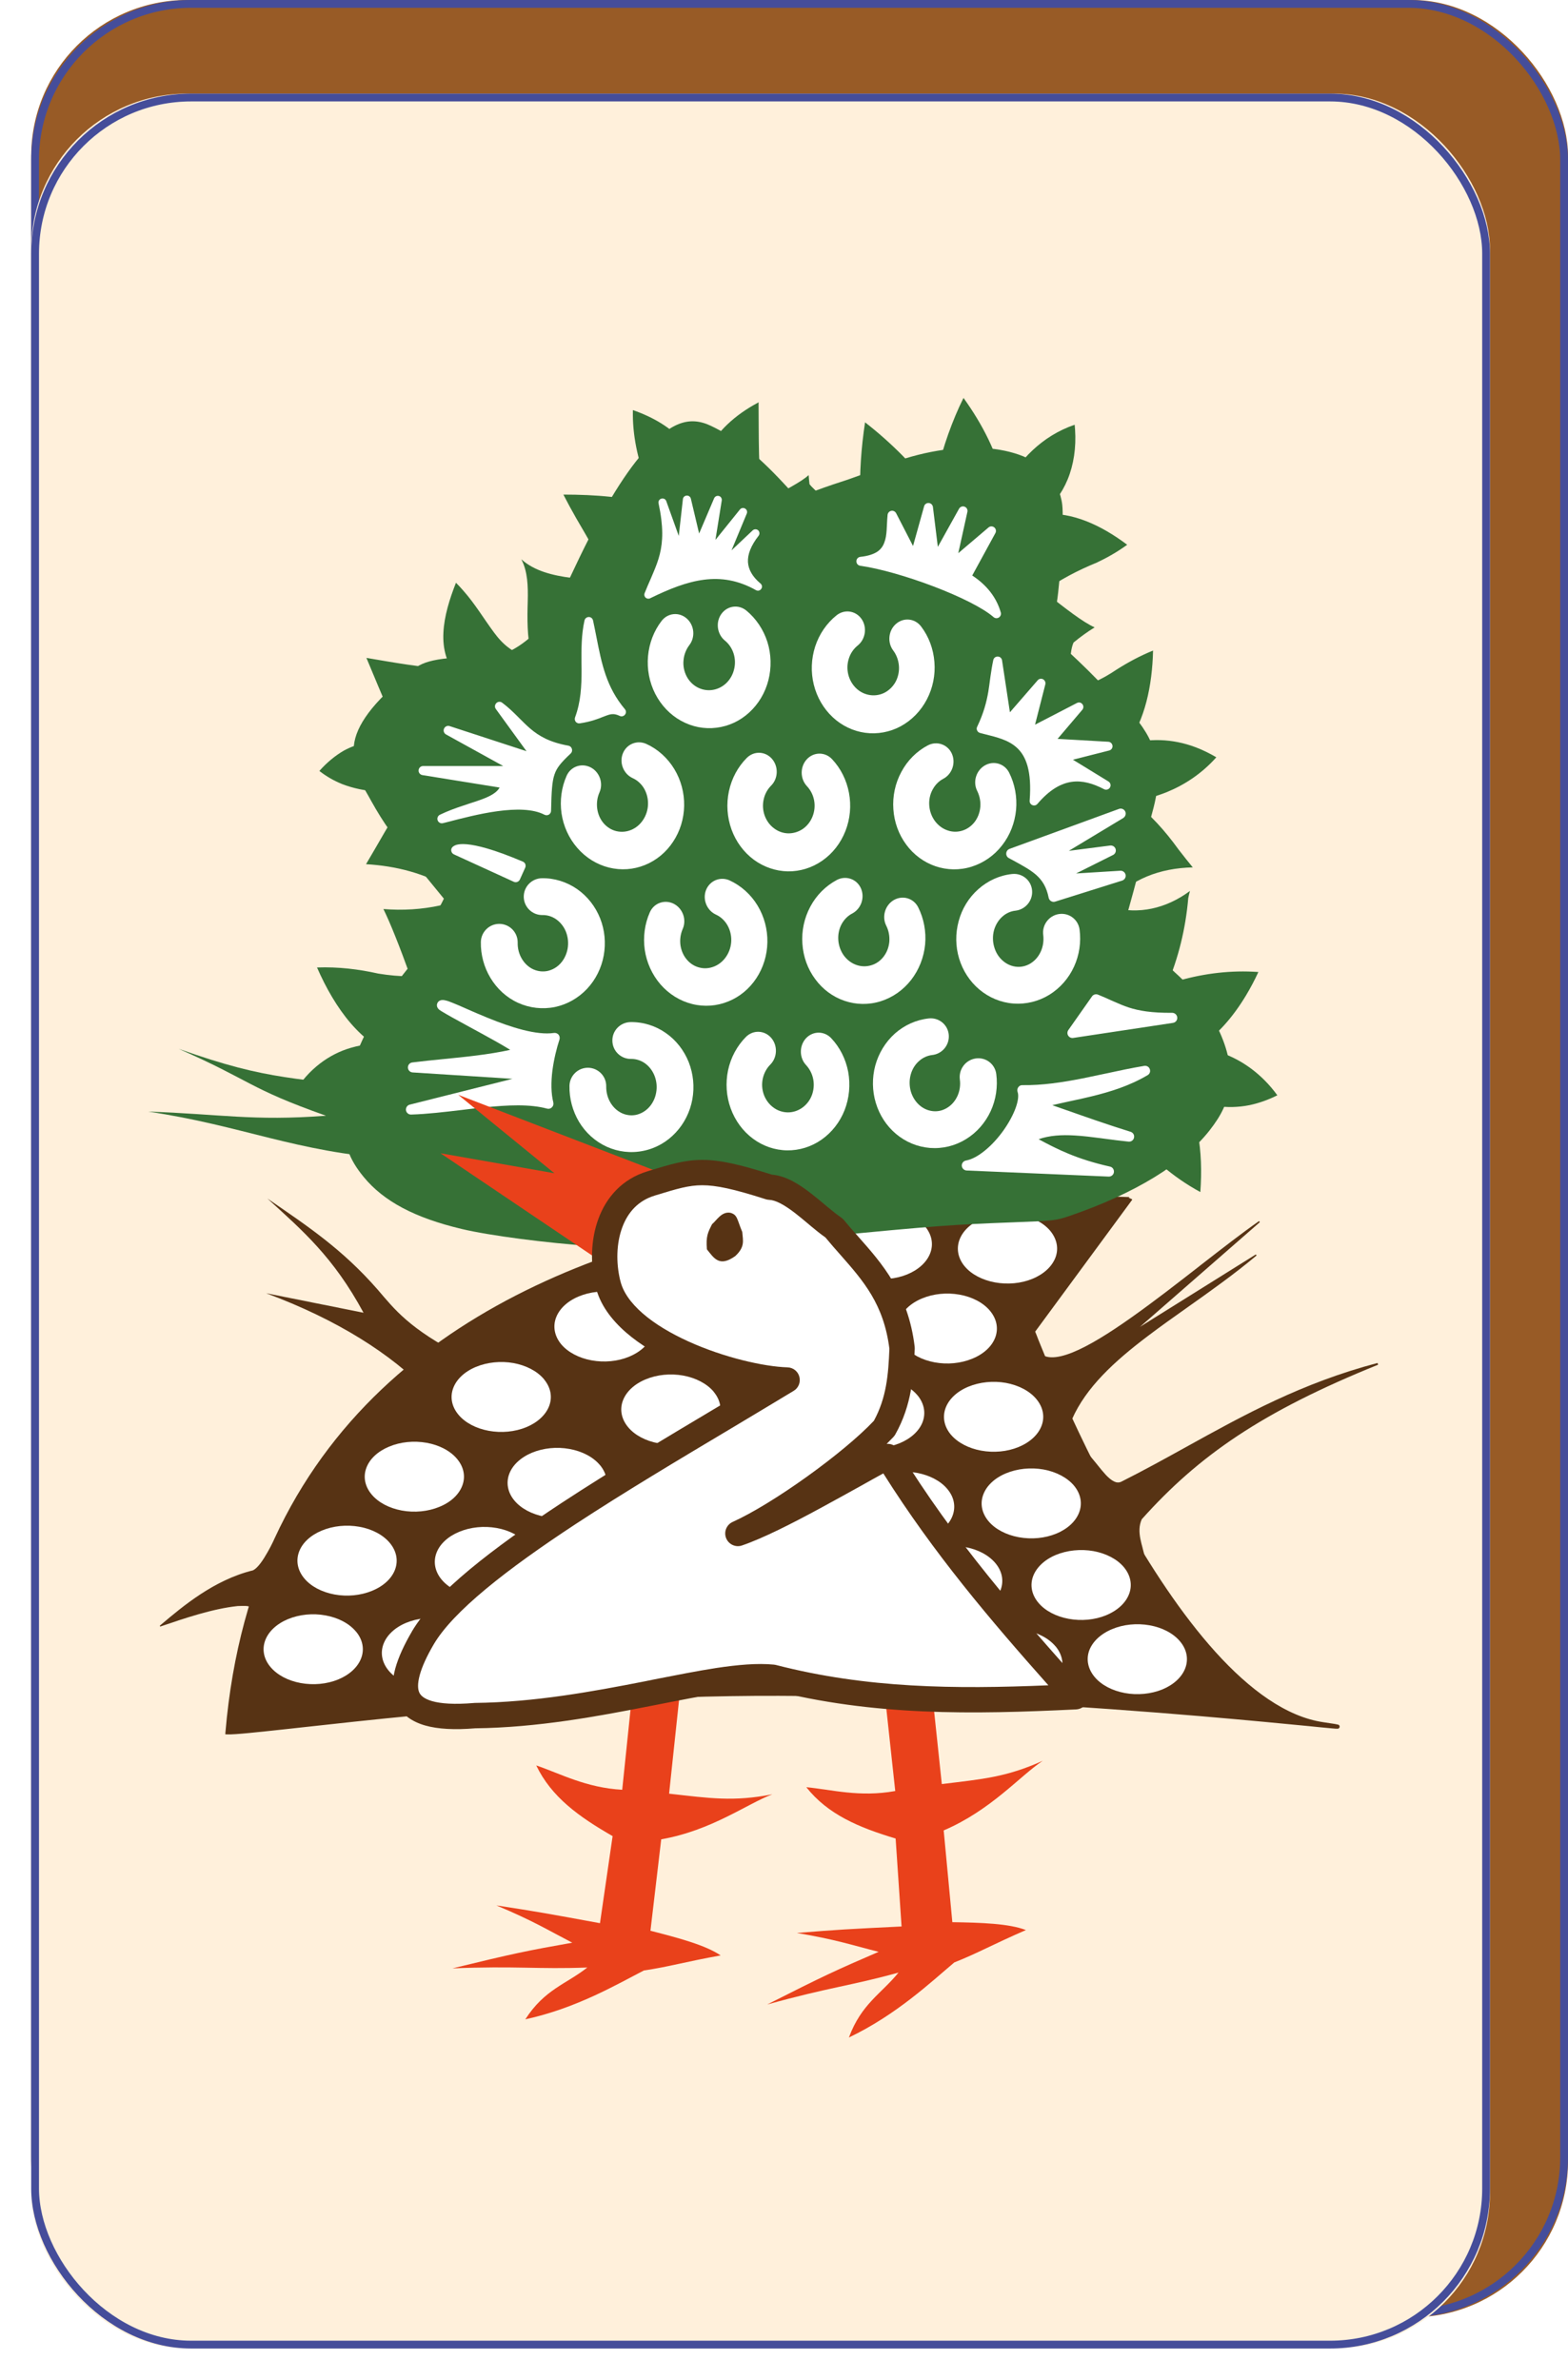 <svg width="201" height="305" viewBox="0 0 201 305" fill="none" xmlns="http://www.w3.org/2000/svg" xmlns:xlink="http://www.w3.org/1999/xlink">
    <desc>
        Created with Pixso.
    </desc>
    <defs>
        <filter id="filter_4_1460_dd" x="0" y="8" width="195" height="297" filterUnits="userSpaceOnUse" color-interpolation-filters="sRGB">
            <feFlood flood-opacity="0" result="BackgroundImageFix"/>
            <feColorMatrix in="SourceAlpha" type="matrix" values="0 0 0 0 0 0 0 0 0 0 0 0 0 0 0 0 0 0 127 0" result="hardAlpha"/>
            <feOffset dx="0" dy="4"/>
            <feGaussianBlur stdDeviation="1.333"/>
            <feComposite in2="hardAlpha" operator="out" k2="-1" k3="1"/>
            <feColorMatrix type="matrix" values="0 0 0 0 0 0 0 0 0 0 0 0 0 0 0 0 0 0 0.25 0"/>
            <feBlend mode="normal" in2="BackgroundImageFix" result="effect_dropShadow_1"/>
            <feBlend mode="normal" in="SourceGraphic" in2="effect_dropShadow_1" result="shape"/>
        </filter>
        <filter id="filter_4_1651_dd" x="19" y="47" width="157.664" height="212.294" filterUnits="userSpaceOnUse" color-interpolation-filters="sRGB">
            <feFlood flood-opacity="0" result="BackgroundImageFix"/>
            <feBlend mode="normal" in="SourceGraphic" in2="BackgroundImageFix" result="shape"/>
            <feColorMatrix in="SourceAlpha" type="matrix" values="0 0 0 0 0 0 0 0 0 0 0 0 0 0 0 0 0 0 127 0" result="hardAlpha"/>
            <feOffset dx="0" dy="4"/>
            <feGaussianBlur stdDeviation="1.333"/>
            <feComposite in2="hardAlpha" operator="arithmetic" k2="-1" k3="1"/>
            <feColorMatrix type="matrix" values="0 0 0 0 0 0 0 0 0 0 0 0 0 0 0 0 0 0 0.25 0"/>
            <feBlend mode="normal" in2="shape" result="effect_innerShadow_1"/>
        </filter>
    </defs>
    <rect id="Rectangle 1" x="4" rx="20" width="197" height="297" fill="#985B26" fill-opacity="1"/>
    <rect id="Rectangle 1" x="4.5" y="0.5" rx="20" width="196" height="296" stroke="#454D9A" stroke-opacity="1" stroke-width="1"/>
    <g filter="url(#filter_4_1460_dd)">
        <rect id="Rectangle 2" x="4" y="8" rx="20" width="187" height="289" fill="#FFF0DB" fill-opacity="1"/>
        <rect id="Rectangle 2" x="4.5" y="8.5" rx="20" width="186" height="288" stroke="#454D9A" stroke-opacity="1" stroke-width="1"/>
    </g>
    <g filter="url(#filter_4_1651_dd)">
        <path id="use8027" d="M113.05 209.75L114.76 225.55C110.18 226.38 106.62 225.37 103.36 225.06C106.11 228.54 110.05 230.21 114.81 231.64L115.57 242.91C108.63 243.25 107.51 243.31 102.15 243.74C107.21 244.6 109.07 245.26 112.63 246.16C107.23 248.49 105.63 249.22 98.35 252.91C106.2 250.72 109.04 250.52 115.18 248.82C112.96 251.55 110.42 252.82 108.82 257.14C114.92 254.23 119.38 250 122.33 247.52C125.29 246.35 127.29 245.2 131.51 243.37C129.34 242.53 125.78 242.42 122.08 242.36L120.97 230.6C127.06 227.99 130.75 223.61 133.66 221.68C128.99 223.79 125.93 224.02 120.73 224.66L119.03 208.58L113.05 209.75Z" fill="#E9411B" fill-opacity="1" fill-rule="evenodd"/>
        <path id="path8025" d="M81.4 209.59L79.76 225.39C75.11 225.13 71.85 223.33 68.74 222.27C70.68 226.31 74.19 228.84 78.53 231.33L76.91 242.49C70.06 241.23 68.96 241.03 63.63 240.21C68.39 242.21 70.08 243.29 73.36 244.99C67.6 246.01 65.88 246.36 58 248.28C66.13 247.95 68.95 248.41 75.29 248.17C72.55 250.32 69.81 250.97 67.34 254.81C73.91 253.39 79.15 250.29 82.54 248.55C85.68 248.09 87.87 247.43 92.38 246.62C90.43 245.3 86.98 244.38 83.38 243.46L84.76 231.74C91.25 230.6 95.77 227.18 99.01 225.97C94.02 226.95 90.98 226.47 85.77 225.89L87.48 209.82L81.4 209.59Z" fill="#E9411B" fill-opacity="1" fill-rule="evenodd"/>
        <path id="path8021" d="M59.33 169.83C52.43 166.3 50.58 163.81 48.39 161.26C43.88 156.11 39.53 153.22 34.29 149.62C38.79 153.73 42.73 157.09 46.6 164.25L34.11 161.75C43.23 165.13 50.15 169.54 54.81 174.38L59.33 169.83Z" fill="#573314" fill-opacity="1" fill-rule="evenodd"/>
        <path id="path8017" d="M143.76 186.03C154.27 180.77 163.26 174.33 176.61 170.8C161.7 176.82 153.57 182.48 146.26 190.66C145.47 192.38 146.38 194.1 146.68 195.83L139.35 182.34C141.08 184.28 142.42 186.64 143.76 186.03Z" fill="#573314" fill-opacity="1" fill-rule="evenodd"/>
        <path id="path8017 (Stroke)" d="M152.26 181.61C149.48 183.15 146.71 184.69 143.81 186.13L143.81 186.14L143.81 186.14C143.43 186.31 143.06 186.27 142.69 186.09C142.33 185.91 141.97 185.6 141.61 185.22C141.25 184.84 140.87 184.38 140.48 183.89C140.46 183.86 140.44 183.83 140.41 183.8C140.28 183.64 140.14 183.47 140.01 183.3L146.38 195.04C146.35 194.88 146.3 194.72 146.26 194.56C146.25 194.53 146.25 194.5 146.24 194.47C146.13 194.07 146.02 193.67 145.95 193.26C145.78 192.39 145.74 191.5 146.15 190.61L146.16 190.59L146.17 190.58C153.18 182.73 160.94 177.21 174.68 171.47C165.96 174.04 159.1 177.83 152.26 181.61ZM152.13 181.41C159.47 177.35 166.88 173.25 176.58 170.69L176.66 170.91C161.76 176.93 153.65 182.57 146.36 190.72C145.99 191.55 146.02 192.37 146.18 193.22C146.26 193.62 146.36 194.01 146.47 194.41C146.48 194.44 146.49 194.47 146.49 194.5C146.61 194.93 146.72 195.37 146.79 195.81L146.57 195.88L139.24 182.4L139.44 182.26C139.84 182.72 140.23 183.2 140.6 183.65C140.62 183.68 140.65 183.71 140.67 183.74C141.06 184.23 141.43 184.68 141.78 185.06C142.14 185.43 142.48 185.72 142.8 185.87C143.12 186.03 143.41 186.05 143.71 185.92C146.58 184.48 149.35 182.95 152.13 181.41Z" fill="#573314" fill-opacity="1" fill-rule="evenodd"/>
        <path id="path8015" d="M132.98 169.12C136.03 173.95 152.73 158.6 161.45 152.57L145.28 166.69L161.03 156.85C151.8 164.56 140.94 169.67 137.34 177.87L132.98 169.12Z" fill="#573314" fill-opacity="1" fill-rule="evenodd"/>
        <path id="path8015 (Stroke)" d="M133.34 169.66L137.34 177.67C139.17 173.63 142.76 170.34 147.02 167.11C148.64 165.89 150.35 164.68 152.1 163.44C154.7 161.6 157.38 159.69 159.97 157.61L145.32 166.76L145.22 166.62L160.12 153.62C158.27 154.97 156.17 156.61 153.96 158.33L153.8 158.45C150.96 160.66 147.96 162.99 145.14 164.99C142.32 166.98 139.66 168.64 137.52 169.5C136.45 169.93 135.5 170.16 134.72 170.13C134.18 170.11 133.71 169.96 133.34 169.66ZM153.86 158.19C156.64 156.03 159.26 153.99 161.4 152.5L161.5 152.64L146.13 166.06L160.98 156.78L161.08 156.91C158.19 159.33 155.13 161.5 152.19 163.58C150.44 164.82 148.73 166.03 147.12 167.25C142.81 170.51 139.21 173.83 137.42 177.9L137.35 178.07L132.91 169.16L133.05 169.08C133.42 169.66 133.98 169.93 134.73 169.96C135.48 169.99 136.4 169.77 137.46 169.35C139.58 168.5 142.22 166.85 145.04 164.85C147.86 162.86 150.86 160.53 153.7 158.32L153.86 158.19Z" fill="#573314" fill-opacity="1" fill-rule="evenodd"/>
        <path id="path7953" d="M68.18 79.61C66.74 79.84 65.86 79.55 65.26 79.06C64.45 78.47 63.86 77.78 63.33 77.07C62.01 75.29 60.91 73.42 59.39 71.7C59.09 71.35 58.78 71.02 58.45 70.69C57.63 72.77 56.94 74.97 56.84 77.09C56.73 79.17 57.27 81.16 58.52 82.43C58.56 82.38 58.75 82.28 58.99 82.12C59.38 81.89 60.05 81.75 60.93 81.57C61.69 81.43 62.68 81.33 63.87 81.15C64.34 81.09 64.95 80.98 65.68 80.78C66.21 80.7 67.06 80.33 68.18 79.61ZM58.52 82.43C58.21 82.16 57.88 81.93 57.53 81.73C53.91 81.55 50.46 80.91 46.97 80.32C47.99 82.73 48.97 85.18 50.04 87.55C50.68 88.95 51.36 90.31 52.19 91.48C52.45 91.05 52.78 90.58 53.14 90.05C54.76 87.75 56.68 85.31 58.52 82.46C58.51 82.45 58.51 82.44 58.52 82.43ZM52.19 91.48C51.41 91.32 50.63 91.19 49.83 91.13C47.98 90.95 45.98 91.15 44.07 92.21C42.96 92.85 41.89 93.74 40.94 94.81C41.87 95.54 42.86 96.09 43.85 96.49C46.77 97.62 49.68 97.6 52.48 97.39C51.98 96.32 51.59 95.41 51.46 94.65C51.36 94.12 51.31 93.68 51.38 93.41C51.39 93.14 51.56 92.74 51.79 92.23C51.89 91.99 52.03 91.75 52.19 91.48ZM52.48 97.39L52.48 97.39C50.04 101.28 48.27 104.51 46.92 106.76C50.82 106.99 54.42 107.93 57.83 109.92C55.69 105.69 53.75 101.6 52.48 97.39ZM57.83 109.92C57.33 110.79 56.88 111.51 56.46 112.04C54.08 112.56 51.63 112.71 49.15 112.51C50.02 114.28 51.19 117.2 52.61 121.14C54.57 118.02 56.77 115.12 59.14 112.5C58.7 111.63 58.26 110.77 57.83 109.92ZM52.61 121.14C51.24 121.13 49.87 121.01 48.48 120.78C45.98 120.22 43.37 119.9 40.64 120C41.22 121.33 41.86 122.6 42.57 123.79C44.01 126.21 45.76 128.34 47.81 129.78C48.01 128.99 48.35 128.15 48.76 127.27C49.41 125.94 50.29 124.63 51.31 123.33C51.73 122.59 52.17 121.86 52.61 121.14ZM47.81 129.78C46.86 129.85 45.9 130.02 44.96 130.3C42.24 131.09 39.56 132.97 37.69 136.07C38.12 136.27 38.55 136.45 38.97 136.6C42.75 137.87 46.34 137.13 49.27 135.55C48.56 134.76 48 133.98 47.81 133.25C47.56 132.56 47.52 131.65 47.63 130.72C47.66 130.42 47.72 130.1 47.81 129.78ZM49.27 135.55C49.08 135.95 48.92 136.37 48.76 136.8C47.63 140.2 47.51 144.12 47.93 148.09C49.48 147.12 50.92 146.02 52.27 144.86C54.01 143.37 55.6 141.78 57.07 140.11C56.22 139.8 55.39 139.46 54.58 139.09C52.57 138.13 50.8 137.14 49.56 135.87C49.46 135.76 49.36 135.65 49.27 135.55ZM57.07 140.11C57.6 144.23 58.66 148.41 60.01 152.55C60.93 151.44 61.82 150.32 62.67 149.18C64.28 147.01 65.85 144.82 67.37 142.62C66.22 142.43 65.07 142.23 63.92 142.02C61.54 141.49 59.23 140.89 57.07 140.11ZM67.37 142.62C68.68 146.6 70.11 150.58 71.67 154.53C74 151.09 76.22 147.6 78.31 144.07C74.66 143.72 71.02 143.22 67.37 142.62ZM78.31 144.07C79.49 147.01 80.75 149.94 82.1 152.86C82.53 153.79 82.98 154.73 83.43 155.66C85.5 152.05 87.45 148.39 89.29 144.7C87.05 144.66 84.82 144.57 82.59 144.42C81.17 144.33 79.74 144.21 78.31 144.07ZM89.29 144.7C91.13 148.46 93.1 152.18 95.18 155.87C96.26 153.64 97.31 151.4 98.33 149.15C99.02 147.62 99.71 146.08 100.38 144.54C99.65 144.57 98.92 144.6 98.19 144.62C95.21 144.72 92.24 144.76 89.29 144.7ZM100.38 144.54C102.45 148.17 104.6 151.79 106.77 155.39C108.42 151.57 110.04 147.74 111.68 143.91C107.88 144.14 104.11 144.38 100.38 144.54ZM111.68 143.91C112.59 145.42 113.5 146.94 114.41 148.45C115.66 150.54 116.91 152.63 118.16 154.72C119.8 150.9 121.43 147.1 123.06 143.3C120.09 143.43 117.13 143.58 114.17 143.76C113.34 143.81 112.51 143.86 111.68 143.91ZM123.06 143.3C125.23 146.94 127.39 150.59 129.53 154.25C130.88 151.17 132.23 148.1 133.59 145.03C133.88 144.33 134.15 143.62 134.42 142.92C134.11 142.95 133.8 142.98 133.5 143.01C130.01 143.06 126.53 143.16 123.06 143.3ZM134.42 142.92C136.45 146.44 138.74 149.88 141.45 153.12C142.88 149.06 143.92 144.97 144.4 140.91C141.29 141.96 137.92 142.54 134.42 142.92ZM144.4 140.91C144.54 141.06 144.68 141.22 144.82 141.37C147.38 144.19 150.29 146.85 153.87 148.78C154.06 146.17 153.99 143.61 153.54 141.2C153.22 139.53 152.71 137.94 152 136.53C151.67 136.89 151.31 137.24 150.92 137.58C149.3 138.98 147.1 139.95 144.65 140.82C144.57 140.85 144.49 140.88 144.4 140.91ZM152 136.53C154.42 137.7 157.22 138.24 160.19 137.64C161.37 137.39 162.57 136.97 163.74 136.38C161.78 133.68 159.25 131.88 156.64 130.96C155.66 130.6 154.67 130.36 153.67 130.21C153.73 130.55 153.78 130.88 153.79 131.21C153.87 132.39 153.74 133.56 153.34 134.46C153.1 135.16 152.62 135.86 152 136.53ZM153.67 130.21C156.03 128.69 158.08 126.32 159.73 123.57C160.3 122.62 160.83 121.62 161.31 120.58C157.79 120.33 154.42 120.76 151.27 121.64C150.71 121.79 150.17 121.96 149.63 122.15C149.77 122.33 149.92 122.51 150.06 122.7C151.12 124.1 152.03 125.56 152.68 127.08C153.13 128.16 153.49 129.21 153.67 130.21ZM149.63 122.15C151.04 118.8 151.98 115.08 152.32 111.12C152.39 110.78 152.46 110.47 152.54 110.19C149.4 112.52 145.92 113.18 142.67 112.33C142.52 112.15 142.35 111.94 142.17 111.71C142.09 112 142.01 112.28 141.92 112.57C143.44 114.45 144.97 116.64 146.53 118.98C147.64 119.92 148.68 120.98 149.63 122.15ZM142.17 111.71C145.08 108.65 148.65 107.27 152.9 107.17C152.37 106.53 151.76 105.76 151.07 104.87C149.36 102.49 147.42 100.34 145.28 98.71C145.04 99.7 144.7 100.73 144.29 101.79C143.83 105.12 143.08 108.41 142.17 111.71ZM145.28 98.71C146.72 98.48 148.16 98.09 149.58 97.52C151.83 96.6 154.04 95.17 155.92 93.06C155.07 92.56 154.2 92.13 153.31 91.79C150.27 90.63 147.17 90.59 144.46 91.44C144.92 92.19 145.27 93 145.44 93.81C145.67 94.74 145.69 95.85 145.57 97C145.52 97.56 145.42 98.13 145.28 98.71ZM144.46 91.44L144.47 91.44C146.76 88.29 147.7 83.93 147.81 79.38C146.15 80.05 144.6 80.89 143.15 81.81C141.22 83.12 139.24 84.02 137.1 84.39C138.14 85.35 139.13 86.31 140.06 87.31C141.97 88.61 143.61 89.92 144.46 91.44L144.46 91.44ZM137.1 84.39C137.08 81.4 137.16 79.35 137.62 78.35C138.48 77.64 139.38 76.99 140.32 76.41C138.84 75.75 136.68 74.08 133.79 71.79C133.59 74.65 133.14 77.56 132.6 80.51C134.17 81.82 135.68 83.09 137.1 84.39ZM133.79 71.79C135.87 70.3 138.16 69.1 140.61 68.1C141.92 67.48 143.23 66.74 144.49 65.82C141.15 63.3 137.44 61.61 133.87 61.89C133.76 61.9 133.65 61.91 133.54 61.93C133.55 61.95 133.56 61.98 133.57 62.01C134.1 63.29 134.06 65.14 133.89 67.21C133.94 68.73 133.9 70.25 133.79 71.79ZM133.54 61.93C134.91 60.82 136.09 59.31 136.86 57.45C137.63 55.58 137.97 53.37 137.81 51.04C137.8 50.84 137.78 50.64 137.76 50.44C133.51 51.89 130.67 55.02 128.75 58.38C130.07 58.69 131.22 59.09 131.96 59.73C132.33 60.01 132.65 60.34 132.9 60.69C133.15 61.03 133.36 61.46 133.54 61.93ZM128.75 58.38C128.72 58.24 128.69 58.09 128.66 57.95C127.87 54.13 125.96 50.41 123.51 47C123.14 47.74 122.8 48.49 122.48 49.25C121.15 52.42 120.22 55.65 119.61 58.89C120.85 58.58 122.1 58.35 123.33 58.22C125.21 58.04 127 58.02 128.6 58.35C128.65 58.36 128.7 58.37 128.75 58.38ZM119.61 58.89C118.44 57.34 117.14 55.86 115.74 54.44C114.24 52.92 112.62 51.47 110.89 50.13C110.39 53.42 110.17 56.67 110.27 59.85C110.17 60.8 109.98 61.73 109.71 62.63C110.27 62.47 110.84 62.31 111.4 62.15C113.25 61.11 115.2 60.26 117.23 59.58C118.02 59.32 118.82 59.09 119.61 58.89ZM109.71 62.63C106.25 60.44 104.31 58.77 103.77 58.06C103.72 57.67 103.69 57.28 103.66 56.89C102.72 57.78 100.55 58.84 97.75 60.44C99.53 61.75 101.29 63.3 103.1 64.94C105.15 64.08 107.38 63.32 109.71 62.63ZM97.75 60.44C97.19 56.36 97.28 52.12 97.24 47.55C97.2 47.58 97.15 47.61 97.11 47.64C94.28 49.15 91.85 51.32 90.6 53.96C90.2 54.83 89.91 55.74 89.76 56.66C89.95 56.65 90.13 56.66 90.31 56.68C90.89 56.72 91.59 57.01 92.35 57.41C94.21 58.08 95.99 59.15 97.75 60.44ZM89.76 56.66C89.39 55.26 88.69 53.91 87.7 52.75C86.07 50.83 83.74 49.47 81.13 48.56C81.05 51.84 81.79 54.89 82.79 57.65C83.18 58.72 83.61 59.76 84.08 60.77C84.35 60.43 84.63 60.1 84.91 59.78C86.37 58.29 87.65 57.04 88.81 56.82C89.12 56.73 89.44 56.67 89.76 56.66ZM84.08 60.77C80.37 59.7 76.31 59.39 72.22 59.39C72.75 60.43 73.31 61.45 73.88 62.45C75.39 65.02 76.89 67.61 78.17 70.42C78.99 69.1 79.73 67.79 80.41 66.53C81.59 64.41 82.77 62.44 84.08 60.77ZM78.17 70.42C76.52 70.38 74.88 70.28 73.27 70.07C70.87 69.76 68.5 69.19 66.84 67.69C66.84 67.69 66.84 67.71 66.84 67.71C67.64 69.23 67.7 71.13 67.65 73.05C67.58 75.33 67.57 77.61 68.06 79.69C68.59 79.31 69.3 78.94 70.13 78.5C70.98 78.08 72.02 77.47 73.18 76.56C74.66 75.31 75.77 74 76.6 72.79C77.16 72 77.68 71.21 78.17 70.42Z" fill="#367136" fill-opacity="1" fill-rule="evenodd"/>
        <path id="path7923" d="M29.16 218.03C36.01 137.14 144.7 150.37 144.89 149.65L132.41 166.63C132.41 166.63 150.27 214.12 169.59 216.99C180.8 218.65 140 213.19 99.83 213.09C66.69 213 33.01 218.17 29.16 218.03Z" fill="#573314" fill-opacity="1" fill-rule="evenodd"/>
        <path id="path7923 (Stroke)" d="M29.44 217.77C29.96 217.76 30.79 217.7 31.92 217.59C33.27 217.47 35.03 217.28 37.14 217.04C37.63 216.99 38.15 216.93 38.68 216.87C42.69 216.43 47.73 215.88 53.49 215.32C66.53 214.05 83.25 212.78 99.83 212.83C119.92 212.88 140.17 214.27 154 215.44C159.52 215.91 164.01 216.34 167.06 216.64C163.02 215.27 159.09 212.13 155.44 208.09C151.03 203.21 146.97 196.99 143.53 190.86C140.08 184.74 137.24 178.7 135.26 174.2C134.27 171.95 133.5 170.08 132.97 168.78C132.71 168.12 132.51 167.61 132.37 167.26C132.3 167.09 132.25 166.95 132.22 166.86C132.2 166.82 132.19 166.78 132.18 166.76L132.17 166.73L132.17 166.73L132.17 166.72C132.17 166.72 132.17 166.72 132.41 166.63L132.17 166.72L132.12 166.59L144.36 149.94C144.16 149.94 143.92 149.92 143.62 149.91C143.31 149.9 142.95 149.88 142.53 149.86C141.87 149.82 141.06 149.78 140.13 149.74C137.13 149.61 132.85 149.46 127.7 149.53C117.38 149.65 103.59 150.59 89.59 154.03C75.59 157.47 61.4 163.41 50.28 173.51C39.23 183.57 31.2 197.76 29.44 217.77ZM144.68 149.5C144.71 149.46 144.74 149.45 144.75 149.44C144.78 149.42 144.8 149.42 144.8 149.42C144.8 149.42 144.8 149.42 144.8 149.42C144.8 149.42 144.8 149.42 144.78 149.42C144.74 149.42 144.67 149.42 144.56 149.42C144.36 149.42 144.05 149.41 143.65 149.39C143.34 149.38 142.98 149.36 142.57 149.34C141.89 149.3 141.09 149.26 140.16 149.22C137.15 149.09 132.86 148.94 127.69 149C117.35 149.13 103.52 150.07 89.46 153.52C75.41 156.98 61.13 162.94 49.93 173.13C38.73 183.32 30.62 197.72 28.9 218.01L28.88 218.28L29.15 218.29C29.65 218.31 30.62 218.24 31.97 218.11C33.32 217.98 35.09 217.79 37.2 217.56C37.69 217.51 38.21 217.45 38.74 217.39C42.74 216.95 47.78 216.39 53.54 215.84C66.58 214.57 83.27 213.3 99.83 213.35C119.9 213.4 140.14 214.79 153.95 215.96C160.08 216.48 164.94 216.96 167.97 217.25C168.36 217.29 168.72 217.32 169.04 217.36C169.76 217.43 170.33 217.48 170.73 217.52C170.94 217.53 171.1 217.55 171.22 217.56C171.33 217.56 171.43 217.57 171.48 217.56C171.49 217.56 171.5 217.56 171.52 217.56L171.52 217.56C171.53 217.56 171.57 217.55 171.61 217.52C171.64 217.5 171.69 217.45 171.71 217.4C171.73 217.35 171.73 217.24 171.71 217.19C171.69 217.16 171.66 217.11 171.64 217.1C171.63 217.09 171.61 217.07 171.6 217.07C171.57 217.05 171.54 217.04 171.52 217.04L171.52 217.04C171.51 217.03 171.49 217.03 171.47 217.03C171.4 217.01 171.29 216.99 171.14 216.96C170.83 216.91 170.33 216.84 169.63 216.73C164.89 216.03 160.2 212.58 155.82 207.74C151.45 202.9 147.42 196.72 143.98 190.61C140.55 184.5 137.71 178.48 135.74 173.99C134.75 171.75 133.98 169.88 133.46 168.58C133.19 167.93 132.99 167.42 132.86 167.07C132.79 166.9 132.74 166.76 132.7 166.68C132.7 166.67 132.7 166.67 132.7 166.67L145.09 149.83C145.11 149.8 145.13 149.77 145.14 149.72L144.68 149.5Z" fill="#573314" fill-opacity="1" fill-rule="evenodd"/>
        <path id="path7927" d="M58.62 183.02C59.46 184.04 59.7 185.26 59.26 186.41C58.83 187.56 57.78 188.54 56.32 189.13C54.87 189.73 53.14 189.9 51.51 189.6C49.88 189.3 48.48 188.56 47.63 187.53C46.78 186.51 46.53 185.29 46.96 184.14C47.38 182.99 48.43 182.01 49.88 181.41C51.33 180.8 53.05 180.63 54.69 180.92C56.32 181.21 57.72 181.95 58.58 182.97L58.62 183.02Z" fill="#FFFFFF" fill-opacity="1" fill-rule="nonzero"/>
        <path id="path7931" d="M69.75 172.8C70.6 173.83 70.83 175.05 70.4 176.19C69.97 177.34 68.91 178.32 67.46 178.92C66 179.52 64.27 179.68 62.64 179.38C61.01 179.08 59.62 178.34 58.77 177.32C57.91 176.29 57.67 175.08 58.09 173.93C58.51 172.78 59.56 171.79 61.01 171.19C62.46 170.59 64.19 170.41 65.82 170.7C67.45 171 68.85 171.73 69.72 172.75L69.75 172.8Z" fill="#FFFFFF" fill-opacity="1" fill-rule="nonzero"/>
        <path id="path7933" d="M76.93 183.8C77.77 184.83 78.01 186.05 77.58 187.2C77.14 188.34 76.09 189.32 74.63 189.92C73.18 190.52 71.45 190.69 69.82 190.39C68.19 190.09 66.79 189.34 65.94 188.32C65.09 187.3 64.85 186.08 65.27 184.93C65.69 183.78 66.74 182.8 68.19 182.19C69.64 181.59 71.37 181.41 73 181.71C74.63 182 76.03 182.74 76.89 183.76L76.93 183.8Z" fill="#FFFFFF" fill-opacity="1" fill-rule="nonzero"/>
        <path id="path7935" d="M67.6 193.94C68.45 194.96 68.68 196.18 68.25 197.33C67.82 198.48 66.76 199.46 65.31 200.05C63.85 200.65 62.12 200.82 60.49 200.52C58.86 200.22 57.47 199.48 56.61 198.45C55.76 197.43 55.52 196.21 55.94 195.06C56.36 193.91 57.41 192.93 58.86 192.33C60.31 191.72 62.04 191.55 63.67 191.84C65.3 192.13 66.7 192.87 67.56 193.89L67.6 193.94Z" fill="#FFFFFF" fill-opacity="1" fill-rule="nonzero"/>
        <path id="path7937" d="M49.99 193.78C50.83 194.8 51.07 196.02 50.64 197.17C50.21 198.32 49.15 199.3 47.69 199.89C46.24 200.49 44.51 200.66 42.88 200.36C41.25 200.06 39.85 199.32 39 198.29C38.15 197.27 37.91 196.05 38.33 194.9C38.75 193.75 39.8 192.77 41.25 192.17C42.7 191.56 44.43 191.39 46.06 191.68C47.69 191.97 49.09 192.71 49.95 193.73L49.99 193.78Z" fill="#FFFFFF" fill-opacity="1" fill-rule="nonzero"/>
        <path id="path7939" d="M60.81 205.6C61.65 206.63 61.89 207.85 61.46 208.99C61.03 210.14 59.97 211.12 58.51 211.72C57.06 212.32 55.33 212.48 53.7 212.18C52.07 211.88 50.67 211.14 49.82 210.12C48.97 209.09 48.73 207.88 49.15 206.73C49.57 205.58 50.62 204.59 52.07 203.99C53.52 203.39 55.25 203.21 56.88 203.5C58.51 203.8 59.91 204.53 60.77 205.55L60.81 205.6Z" fill="#FFFFFF" fill-opacity="1" fill-rule="nonzero"/>
        <path id="path7941" d="M45.65 205.13C46.5 206.16 46.73 207.38 46.3 208.52C45.87 209.67 44.81 210.65 43.36 211.25C41.9 211.85 40.17 212.01 38.54 211.71C36.91 211.41 35.52 210.67 34.67 209.65C33.81 208.63 33.57 207.41 33.99 206.26C34.41 205.11 35.46 204.13 36.91 203.52C38.36 202.92 40.09 202.74 41.72 203.04C43.35 203.33 44.75 204.07 45.61 205.09L45.65 205.13Z" fill="#FFFFFF" fill-opacity="1" fill-rule="nonzero"/>
        <path id="path7989" d="M121.46 186.87C122.31 187.89 122.54 189.11 122.11 190.26C121.68 191.41 120.62 192.39 119.16 192.99C117.71 193.58 115.98 193.75 114.35 193.45C112.72 193.15 111.33 192.41 110.47 191.39C109.62 190.36 109.38 189.14 109.8 187.99C110.22 186.85 111.27 185.86 112.72 185.26C114.17 184.65 115.9 184.48 117.53 184.77C119.16 185.07 120.56 185.8 121.42 186.82L121.46 186.87Z" fill="#FFFFFF" fill-opacity="1" fill-rule="nonzero"/>
        <path id="path7991" d="M127.63 196.38C128.47 197.4 128.7 198.62 128.27 199.77C127.84 200.92 126.79 201.9 125.33 202.49C123.88 203.09 122.15 203.26 120.52 202.96C118.89 202.66 117.49 201.92 116.64 200.89C115.79 199.87 115.54 198.65 115.97 197.5C116.39 196.35 117.44 195.37 118.89 194.77C120.33 194.16 122.06 193.99 123.7 194.28C125.33 194.57 126.73 195.31 127.59 196.33L127.63 196.38Z" fill="#FFFFFF" fill-opacity="1" fill-rule="nonzero"/>
        <path id="path7993" d="M135.34 207.04C136.18 208.07 136.41 209.29 135.98 210.44C135.55 211.58 134.49 212.56 133.04 213.16C131.59 213.76 129.85 213.93 128.23 213.63C126.6 213.33 125.2 212.58 124.35 211.56C123.5 210.54 123.25 209.32 123.67 208.17C124.1 207.02 125.15 206.04 126.59 205.43C128.04 204.83 129.77 204.65 131.41 204.95C133.04 205.24 134.44 205.98 135.3 207L135.34 207.04Z" fill="#FFFFFF" fill-opacity="1" fill-rule="nonzero"/>
        <path id="path7995" d="M137.7 186.44C138.54 187.47 138.77 188.69 138.34 189.83C137.91 190.98 136.86 191.96 135.4 192.56C133.95 193.16 132.22 193.32 130.59 193.02C128.96 192.72 127.56 191.98 126.71 190.96C125.86 189.94 125.61 188.72 126.04 187.57C126.46 186.42 127.51 185.43 128.96 184.83C130.4 184.23 132.13 184.05 133.77 184.34C135.4 184.64 136.8 185.38 137.66 186.39L137.7 186.44Z" fill="#FFFFFF" fill-opacity="1" fill-rule="nonzero"/>
        <path id="path7997" d="M144.1 196.9C144.94 197.93 145.17 199.15 144.74 200.29C144.31 201.44 143.25 202.42 141.8 203.02C140.35 203.62 138.61 203.78 136.99 203.48C135.36 203.18 133.96 202.44 133.11 201.42C132.25 200.4 132.01 199.18 132.43 198.03C132.86 196.88 133.91 195.89 135.35 195.29C136.8 194.69 138.53 194.51 140.17 194.8C141.8 195.1 143.2 195.83 144.06 196.85L144.1 196.9Z" fill="#FFFFFF" fill-opacity="1" fill-rule="nonzero"/>
        <path id="path7999" d="M151.3 206.41C152.14 207.43 152.37 208.65 151.94 209.8C151.51 210.95 150.45 211.93 149 212.53C147.55 213.12 145.81 213.29 144.19 212.99C142.56 212.69 141.16 211.95 140.31 210.92C139.46 209.9 139.21 208.68 139.63 207.53C140.06 206.39 141.11 205.4 142.56 204.8C144 204.19 145.73 204.02 147.37 204.31C149 204.6 150.4 205.34 151.26 206.36L151.3 206.41Z" fill="#FFFFFF" fill-opacity="1" fill-rule="nonzero"/>
        <path id="path8001" d="M132.87 175.34C133.72 176.37 133.95 177.59 133.52 178.73C133.09 179.88 132.03 180.86 130.57 181.46C129.12 182.06 127.39 182.22 125.76 181.92C124.13 181.62 122.74 180.88 121.88 179.86C121.03 178.84 120.79 177.62 121.21 176.47C121.63 175.32 122.68 174.33 124.13 173.73C125.58 173.13 127.31 172.95 128.94 173.24C130.57 173.54 131.97 174.27 132.83 175.29L132.87 175.34Z" fill="#FFFFFF" fill-opacity="1" fill-rule="nonzero"/>
        <path id="path8003" d="M117.63 174.85C118.47 175.88 118.7 177.1 118.27 178.25C117.84 179.39 116.78 180.37 115.33 180.97C113.88 181.57 112.14 181.74 110.51 181.44C108.89 181.14 107.49 180.39 106.64 179.37C105.79 178.35 105.54 177.13 105.96 175.98C106.39 174.83 107.44 173.85 108.88 173.24C110.33 172.64 112.06 172.46 113.7 172.76C115.33 173.05 116.73 173.79 117.59 174.81L117.63 174.85Z" fill="#FFFFFF" fill-opacity="1" fill-rule="nonzero"/>
        <path id="path8005" d="M126.93 164.03C127.77 165.05 128.01 166.27 127.58 167.42C127.15 168.57 126.09 169.55 124.63 170.14C123.18 170.74 121.45 170.91 119.82 170.61C118.19 170.31 116.8 169.57 115.94 168.54C115.09 167.52 114.85 166.3 115.27 165.15C115.69 164.01 116.74 163.02 118.19 162.42C119.64 161.81 121.37 161.64 123 161.93C124.63 162.22 126.03 162.96 126.89 163.98L126.93 164.03Z" fill="#FFFFFF" fill-opacity="1" fill-rule="nonzero"/>
        <path id="path8007" d="M118.6 153.21C119.45 154.24 119.68 155.46 119.25 156.6C118.82 157.75 117.76 158.73 116.31 159.33C114.85 159.93 113.12 160.09 111.49 159.79C109.86 159.49 108.47 158.75 107.61 157.73C106.76 156.71 106.52 155.49 106.94 154.34C107.36 153.19 108.41 152.2 109.86 151.6C111.31 151 113.04 150.82 114.67 151.11C116.3 151.41 117.7 152.14 118.56 153.16L118.6 153.21Z" fill="#FFFFFF" fill-opacity="1" fill-rule="nonzero"/>
        <path id="path8009" d="M134.65 153.78C135.49 154.81 135.73 156.03 135.3 157.17C134.86 158.32 133.81 159.3 132.35 159.9C130.9 160.5 129.17 160.66 127.54 160.36C125.91 160.06 124.51 159.32 123.66 158.3C122.81 157.28 122.57 156.06 122.99 154.91C123.41 153.76 124.46 152.77 125.91 152.17C127.36 151.57 129.09 151.39 130.72 151.69C132.35 151.98 133.75 152.72 134.61 153.73L134.65 153.78Z" fill="#FFFFFF" fill-opacity="1" fill-rule="nonzero"/>
        <path id="path7987" d="M75.94 155.71C70.06 155.32 62.66 154.35 59.17 153.51C53.16 152.08 49.19 149.97 46.63 146.86C44.69 144.51 44 142.5 44 139.19C43.98 133.56 46.99 126.62 52.23 120.19C52.81 119.48 53.56 118.25 53.9 117.45C54.24 116.64 55.06 114.91 55.71 113.58L56.9 111.18L53.76 107.34C50.43 103.27 49.18 101.51 47.61 98.7C47.08 97.73 46.33 96.45 45.95 95.85C45.11 94.51 45.34 93.29 45.34 92.05C45.35 89.54 47.26 86.59 51.55 82.99C53.48 81.38 53.81 80.49 59.5 80.21C61.93 80.09 64.25 79.88 64.65 79.74C66.47 79.12 68.86 77.19 70.31 75.16C71.17 73.96 71.68 72.99 73.74 68.6C76.84 62.01 79.91 56.87 82.48 53.99C85.87 50.18 88.28 49.23 91.11 50.57C94.26 52.06 96.98 54.21 100.45 57.94L102.2 59.83L103.82 59.17C104.7 58.81 106.49 58.18 107.8 57.76C109.1 57.35 111.35 56.52 112.8 55.92C121.53 52.3 130.56 52.57 134.34 56.57C135.27 57.55 136 59.21 136.17 60.72C136.39 62.6 135.95 70.27 135.46 73.31C134.68 78.1 134.57 77.47 136.45 79.07C137.34 79.84 139.09 81.51 140.34 82.79C141.59 84.08 143.12 85.56 143.74 86.1C145.29 87.44 146.87 89.53 147.54 91.13C148.7 93.92 148.74 96.42 147.7 100.17C147.35 101.41 146.85 103.55 146.57 104.93C146.3 106.32 145.73 108.69 145.31 110.2L144.55 112.95L145.9 114.69C146.64 115.64 147.74 117.13 148.33 117.99C148.93 118.85 149.97 120.06 150.65 120.67C155.42 124.92 158.27 130.85 157.64 135.21C157.34 137.33 156.63 138.87 155.03 140.91C151.67 145.18 145.49 148.96 137.2 151.81C135.36 152.44 135.09 152.47 129.91 152.66C122.17 152.95 120.19 153.09 105.43 154.5C101.02 154.92 96.03 155.37 94.32 155.49C89.96 155.81 79.4 155.94 75.94 155.71Z" fill="#367136" fill-opacity="1" fill-rule="nonzero"/>
        <path id="path8081" d="M71.1 129.03C66.22 129.73 57.38 124.51 56.66 124.83C56.32 124.98 67.69 130.66 66.75 130.9C62.32 132.05 57.47 132.26 52.93 132.81L69.86 133.89L52.68 138.21C58.53 138.02 65.65 136.2 70.3 137.46C69.64 134.9 70.35 131.34 71.1 129.03Z" fill="#FFFFFF" fill-opacity="1" fill-rule="evenodd"/>
        <path id="path8081 (Stroke)" d="M67.04 128C68.54 128.38 69.91 128.55 71.01 128.39C71.23 128.36 71.45 128.44 71.6 128.61C71.74 128.78 71.78 129.02 71.72 129.23C71.35 130.35 71 131.78 70.81 133.23C70.63 134.69 70.63 136.13 70.93 137.3C70.98 137.53 70.92 137.76 70.75 137.92C70.59 138.09 70.35 138.15 70.13 138.09C67.94 137.49 65.1 137.62 62.01 137.94C61.09 138.03 60.14 138.14 59.19 138.26C56.99 138.52 54.76 138.79 52.7 138.85C52.37 138.86 52.09 138.62 52.04 138.3C52 137.97 52.2 137.66 52.52 137.58L65.69 134.27L52.89 133.45C52.56 133.43 52.3 133.16 52.29 132.83C52.28 132.49 52.52 132.21 52.86 132.17C54.14 132.01 55.44 131.88 56.73 131.75C59.67 131.46 62.6 131.17 65.4 130.56C65.33 130.52 65.26 130.47 65.18 130.42C64.27 129.86 62.96 129.13 61.62 128.4C61.09 128.11 60.56 127.82 60.04 127.54C59.26 127.11 58.52 126.71 57.91 126.37C57.41 126.09 56.99 125.85 56.7 125.67C56.56 125.59 56.43 125.5 56.33 125.43C56.3 125.4 56.21 125.34 56.15 125.25L56.15 125.25C56.12 125.21 56.02 125.08 56.01 124.88C56 124.75 56.03 124.61 56.12 124.47C56.21 124.34 56.32 124.27 56.4 124.24C56.54 124.17 56.68 124.17 56.76 124.17C56.85 124.17 56.94 124.18 57.01 124.2C57.16 124.22 57.33 124.28 57.5 124.33C57.84 124.45 58.28 124.64 58.79 124.85C59.08 124.98 59.39 125.12 59.72 125.26C60.56 125.63 61.52 126.05 62.56 126.47C64 127.06 65.56 127.62 67.04 128ZM69.4 134.67L61.26 136.72C61.46 136.69 61.67 136.67 61.88 136.65C64.56 136.37 67.22 136.22 69.48 136.62C69.4 135.99 69.38 135.33 69.4 134.67ZM69.51 133.22C69.52 133.17 69.53 133.12 69.53 133.07C69.68 131.9 69.93 130.75 70.21 129.74C69.11 129.75 67.92 129.55 66.73 129.25C66.07 129.08 65.4 128.88 64.74 128.66C65.15 128.9 65.53 129.12 65.86 129.32C66.32 129.61 66.72 129.87 66.98 130.08C67.09 130.17 67.25 130.31 67.35 130.48C67.39 130.55 67.51 130.79 67.41 131.07C67.3 131.39 67.02 131.5 66.91 131.53C64.86 132.06 62.72 132.39 60.56 132.65L69.51 133.22ZM57.12 124.4C57.12 124.4 57.12 124.4 57.12 124.41C57.12 124.4 57.12 124.4 57.12 124.4Z" fill="#FFFFFF" fill-opacity="1" fill-rule="evenodd"/>
        <path id="path8019" d="M85.6 146.66L58.74 136.32L71.06 146.37L56.47 143.81L77.78 158.18L85.6 146.66Z" fill="#E9411B" fill-opacity="1" fill-rule="evenodd"/>
        <path id="path7899" d="M94.3 76.18C95.18 76.9 95.85 77.89 96.2 79.02C96.56 80.14 96.59 81.36 96.3 82.51C96 83.66 95.39 84.68 94.55 85.46C93.7 86.23 92.66 86.72 91.55 86.86C90.44 87 89.32 86.78 88.33 86.23C87.35 85.68 86.53 84.83 86 83.79C85.47 82.74 85.24 81.55 85.34 80.36C85.45 79.18 85.88 78.05 86.59 77.13L94.3 76.18Z" fill="#367136" fill-opacity="1" fill-rule="nonzero"/>
        <path id="path7899 (Stroke)" d="M88.36 78.69C87.94 79.25 87.68 79.92 87.62 80.63C87.55 81.33 87.69 82.04 88 82.65C88.31 83.26 88.79 83.76 89.36 84.07C89.94 84.39 90.6 84.52 91.25 84.44C91.91 84.36 92.53 84.07 93.04 83.61C93.55 83.14 93.92 82.52 94.09 81.83C94.27 81.15 94.25 80.42 94.04 79.76C93.83 79.1 93.44 78.52 92.92 78.1C91.92 77.28 91.71 75.75 92.47 74.69C93.23 73.63 94.66 73.43 95.67 74.25C96.92 75.28 97.86 76.68 98.37 78.27C98.87 79.86 98.91 81.57 98.5 83.18C98.09 84.79 97.23 86.23 96.05 87.31C94.87 88.4 93.41 89.08 91.85 89.27C90.29 89.47 88.71 89.16 87.3 88.38C85.9 87.61 84.75 86.4 83.99 84.92C83.24 83.44 82.92 81.76 83.07 80.1C83.22 78.43 83.82 76.86 84.81 75.58C85.61 74.54 87.05 74.41 88.03 75.27C89.01 76.13 89.16 77.66 88.36 78.69Z" fill="#FFFFFF" fill-opacity="1" fill-rule="evenodd"/>
        <path id="path7901" d="M116.29 77.83C116.99 78.76 117.41 79.89 117.51 81.08C117.6 82.26 117.36 83.45 116.82 84.49C116.27 85.53 115.45 86.37 114.46 86.91C113.46 87.45 112.34 87.65 111.24 87.51C110.13 87.36 109.09 86.86 108.25 86.07C107.42 85.29 106.82 84.25 106.53 83.1C106.25 81.95 106.29 80.74 106.66 79.61C107.03 78.49 107.7 77.51 108.59 76.79L116.29 77.83Z" fill="#367136" fill-opacity="1" fill-rule="nonzero"/>
        <path id="path7901 (Stroke)" d="M109.95 78.73C109.43 79.15 109.03 79.72 108.82 80.38C108.6 81.04 108.57 81.76 108.74 82.45C108.91 83.14 109.27 83.76 109.78 84.24C110.28 84.71 110.9 85 111.56 85.09C112.21 85.18 112.87 85.06 113.45 84.75C114.03 84.43 114.51 83.94 114.83 83.34C115.14 82.73 115.29 82.03 115.23 81.32C115.17 80.61 114.92 79.93 114.5 79.37C113.72 78.33 113.88 76.8 114.87 75.95C115.86 75.1 117.3 75.26 118.08 76.3C119.06 77.59 119.65 79.17 119.78 80.84C119.92 82.5 119.58 84.18 118.81 85.65C118.04 87.12 116.88 88.31 115.47 89.08C114.06 89.84 112.47 90.13 110.91 89.92C109.36 89.71 107.9 89.01 106.73 87.91C105.56 86.81 104.72 85.37 104.32 83.75C103.92 82.14 103.99 80.43 104.5 78.85C105.02 77.26 105.98 75.87 107.24 74.86C108.26 74.05 109.69 74.26 110.44 75.33C111.18 76.4 110.96 77.92 109.95 78.73Z" fill="#FFFFFF" fill-opacity="1" fill-rule="evenodd"/>
        <path id="path7903" d="M105.05 95.03C105.84 95.86 106.38 96.94 106.59 98.1C106.81 99.27 106.7 100.48 106.27 101.58C105.84 102.68 105.11 103.61 104.18 104.26C103.24 104.92 102.15 105.26 101.04 105.24C99.92 105.23 98.84 104.85 97.92 104.17C97.01 103.5 96.3 102.54 95.9 101.43C95.5 100.32 95.41 99.11 95.66 97.95C95.91 96.78 96.47 95.73 97.29 94.91L105.05 95.03Z" fill="#367136" fill-opacity="1" fill-rule="nonzero"/>
        <path id="path7903 (Stroke)" d="M98.85 96.69C98.37 97.17 98.03 97.8 97.89 98.48C97.74 99.17 97.79 99.89 98.03 100.55C98.27 101.2 98.68 101.77 99.23 102.17C99.77 102.58 100.41 102.8 101.07 102.81C101.73 102.81 102.38 102.61 102.93 102.23C103.48 101.84 103.91 101.29 104.16 100.64C104.42 99.99 104.49 99.27 104.36 98.58C104.23 97.89 103.91 97.26 103.44 96.76C102.55 95.81 102.54 94.27 103.43 93.31C104.31 92.36 105.76 92.35 106.65 93.29C107.77 94.47 108.52 95.98 108.83 97.62C109.14 99.27 108.98 100.97 108.37 102.52C107.76 104.07 106.74 105.38 105.42 106.3C104.11 107.22 102.57 107.7 101 107.68C99.43 107.65 97.91 107.13 96.62 106.18C95.33 105.22 94.34 103.88 93.77 102.31L95.9 101.43L93.77 102.31C93.21 100.75 93.09 99.04 93.44 97.41C93.79 95.77 94.58 94.29 95.73 93.14C96.65 92.22 98.09 92.27 98.95 93.25C99.81 94.23 99.77 95.77 98.85 96.69Z" fill="#FFFFFF" fill-opacity="1" fill-rule="evenodd"/>
        <path id="path7905" d="M81.99 93.55C83.01 94.01 83.88 94.8 84.49 95.8C85.09 96.8 85.41 97.97 85.38 99.16C85.36 100.35 85.01 101.5 84.37 102.48C83.73 103.45 82.83 104.2 81.79 104.62C80.74 105.04 79.61 105.13 78.52 104.86C77.44 104.58 76.45 103.97 75.7 103.1C74.94 102.23 74.44 101.13 74.27 99.96C74.1 98.78 74.26 97.58 74.74 96.5L81.99 93.55Z" fill="#367136" fill-opacity="1" fill-rule="nonzero"/>
        <path id="path7905 (Stroke)" d="M76.85 97.55C76.55 98.22 76.46 98.96 76.56 99.67C76.66 100.39 76.96 101.03 77.39 101.53C77.83 102.03 78.38 102.37 78.99 102.52C79.61 102.67 80.26 102.63 80.88 102.38C81.5 102.13 82.05 101.68 82.44 101.08C82.84 100.48 83.06 99.76 83.07 99.03C83.08 98.3 82.89 97.61 82.54 97.02C82.19 96.45 81.69 96 81.12 95.74C79.93 95.2 79.36 93.78 79.84 92.57C80.32 91.36 81.67 90.81 82.86 91.35C84.33 92.02 85.58 93.15 86.44 94.57C87.3 95.99 87.73 97.63 87.7 99.28C87.67 100.93 87.18 102.53 86.29 103.87C85.41 105.22 84.16 106.26 82.69 106.86C81.23 107.46 79.61 107.58 78.05 107.19C76.49 106.8 75.08 105.92 74 104.67C72.92 103.43 72.22 101.88 71.98 100.24C71.75 98.6 71.97 96.93 72.63 95.44C73.15 94.25 74.52 93.76 75.69 94.34C76.85 94.92 77.37 96.36 76.85 97.55Z" fill="#FFFFFF" fill-opacity="1" fill-rule="evenodd"/>
        <path id="path7907" d="M127.31 96.21C127.84 97.25 128.06 98.45 127.95 99.63C127.84 100.82 127.4 101.94 126.69 102.85C125.98 103.77 125.03 104.44 123.96 104.77C122.89 105.1 121.75 105.09 120.69 104.72C119.63 104.36 118.69 103.67 118 102.73C117.31 101.8 116.9 100.66 116.82 99.47C116.74 98.29 116.99 97.1 117.54 96.07C118.1 95.04 118.93 94.2 119.93 93.68L127.31 96.21Z" fill="#367136" fill-opacity="1" fill-rule="nonzero"/>
        <path id="path7907 (Stroke)" d="M120.91 95.82C120.34 96.12 119.87 96.6 119.55 97.2C119.22 97.8 119.07 98.5 119.12 99.23C119.17 99.95 119.42 100.65 119.84 101.22C120.27 101.8 120.84 102.22 121.47 102.43C122.09 102.65 122.75 102.65 123.36 102.46C123.97 102.27 124.51 101.89 124.92 101.37C125.33 100.84 125.59 100.18 125.66 99.47C125.73 98.76 125.59 98.03 125.27 97.38C124.68 96.22 125.12 94.75 126.25 94.1C127.38 93.45 128.78 93.87 129.36 95.03C130.09 96.48 130.4 98.14 130.25 99.79C130.09 101.45 129.48 103.04 128.46 104.34C127.45 105.65 126.08 106.6 124.55 107.08C123.02 107.56 121.4 107.53 119.91 107.02C118.42 106.51 117.11 105.54 116.16 104.24C115.2 102.94 114.63 101.37 114.52 99.72C114.4 98.07 114.75 96.4 115.54 94.94C116.32 93.47 117.51 92.28 118.94 91.53C120.09 90.93 121.47 91.4 122.01 92.58C122.55 93.77 122.06 95.22 120.91 95.82Z" fill="#FFFFFF" fill-opacity="1" fill-rule="evenodd"/>
        <path id="path7909" d="M92.66 111.04C93.68 111.51 94.55 112.29 95.16 113.29C95.76 114.29 96.08 115.46 96.05 116.65C96.03 117.84 95.68 118.99 95.04 119.97C94.4 120.94 93.5 121.69 92.46 122.11C91.42 122.54 90.28 122.62 89.19 122.35C88.11 122.08 87.13 121.47 86.37 120.59C85.61 119.72 85.11 118.62 84.94 117.45C84.77 116.27 84.93 115.07 85.41 113.99L92.66 111.04Z" fill="#367136" fill-opacity="1" fill-rule="nonzero"/>
        <path id="path7909 (Stroke)" d="M87.52 115.05C87.23 115.71 87.13 116.45 87.23 117.17C87.34 117.88 87.63 118.52 88.07 119.02C88.5 119.52 89.05 119.86 89.67 120.01C90.28 120.17 90.93 120.12 91.55 119.87C92.17 119.62 92.72 119.17 93.11 118.57C93.51 117.97 93.73 117.25 93.74 116.52C93.75 115.8 93.56 115.1 93.21 114.52C92.86 113.94 92.36 113.49 91.79 113.23C90.6 112.69 90.03 111.27 90.51 110.06C91 108.85 92.35 108.31 93.53 108.84C95 109.52 96.25 110.64 97.11 112.06C97.97 113.48 98.4 115.12 98.37 116.77C98.34 118.42 97.85 120.02 96.96 121.37C96.08 122.71 94.83 123.76 93.36 124.35L92.46 122.11L93.36 124.35C91.9 124.95 90.28 125.07 88.72 124.68C87.16 124.29 85.75 123.41 84.67 122.17C83.59 120.92 82.89 119.37 82.65 117.73C82.42 116.09 82.64 114.42 83.3 112.93C83.82 111.74 85.19 111.25 86.36 111.83C87.52 112.42 88.04 113.86 87.52 115.05Z" fill="#FFFFFF" fill-opacity="1" fill-rule="evenodd"/>
        <path id="path7911" d="M115.65 113.46C116.18 114.51 116.4 115.7 116.29 116.88C116.18 118.07 115.74 119.19 115.03 120.11C114.32 121.02 113.36 121.69 112.29 122.02C111.22 122.36 110.09 122.34 109.03 121.98C107.96 121.61 107.03 120.92 106.34 119.98C105.65 119.05 105.24 117.91 105.16 116.73C105.07 115.54 105.33 114.35 105.88 113.32C106.43 112.29 107.26 111.46 108.26 110.93L115.65 113.46Z" fill="#367136" fill-opacity="1" fill-rule="nonzero"/>
        <path id="path7911 (Stroke)" d="M109.25 113.08C108.68 113.37 108.21 113.85 107.88 114.45C107.56 115.05 107.41 115.76 107.46 116.48C107.51 117.2 107.76 117.9 108.18 118.48C108.61 119.05 109.17 119.47 109.8 119.68C110.43 119.9 111.09 119.9 111.7 119.71C112.31 119.53 112.85 119.15 113.26 118.62C113.67 118.09 113.93 117.44 114 116.72C114.06 116.01 113.93 115.28 113.6 114.63C113.02 113.47 113.46 112 114.59 111.35C115.72 110.71 117.11 111.12 117.7 112.28C118.43 113.74 118.74 115.39 118.59 117.05C118.43 118.7 117.81 120.29 116.8 121.59C115.78 122.9 114.42 123.85 112.89 124.33C111.36 124.81 109.74 124.78 108.25 124.27C106.75 123.76 105.45 122.79 104.5 121.49C103.54 120.2 102.97 118.63 102.86 116.97C102.74 115.32 103.09 113.66 103.88 112.19C104.66 110.73 105.85 109.54 107.28 108.78C108.43 108.18 109.81 108.65 110.35 109.83C110.89 111.02 110.4 112.47 109.25 113.08Z" fill="#FFFFFF" fill-opacity="1" fill-rule="evenodd"/>
        <path id="path7913" d="M104.94 130.79C105.73 131.63 106.27 132.7 106.49 133.86C106.71 135.03 106.59 136.24 106.16 137.34C105.73 138.44 105 139.37 104.07 140.03C103.14 140.68 102.05 141.02 100.93 141C99.82 140.99 98.73 140.61 97.82 139.94C96.9 139.26 96.2 138.3 95.8 137.19C95.39 136.08 95.31 134.87 95.56 133.71C95.8 132.55 96.37 131.49 97.18 130.67L104.94 130.79Z" fill="#367136" fill-opacity="1" fill-rule="nonzero"/>
        <path id="path7913 (Stroke)" d="M98.74 132.45C98.26 132.93 97.93 133.56 97.78 134.24C97.63 134.93 97.68 135.65 97.92 136.31C98.16 136.96 98.58 137.53 99.12 137.93C99.66 138.34 100.31 138.56 100.97 138.57C101.63 138.58 102.27 138.37 102.82 137.99C103.37 137.6 103.81 137.05 104.06 136.4C104.31 135.75 104.38 135.03 104.25 134.34C104.12 133.65 103.8 133.02 103.34 132.52C102.44 131.57 102.44 130.03 103.32 129.07C104.21 128.12 105.65 128.11 106.55 129.06C107.66 130.23 108.42 131.74 108.73 133.38C109.03 135.03 108.87 136.73 108.27 138.28C107.66 139.83 106.63 141.14 105.32 142.06C104.01 142.98 102.47 143.46 100.9 143.44C99.33 143.42 97.8 142.89 96.52 141.94C95.23 140.98 94.24 139.64 93.67 138.07C93.1 136.51 92.99 134.8 93.33 133.17C93.68 131.53 94.48 130.05 95.62 128.9C96.54 127.98 97.99 128.03 98.85 129.01C99.71 129.99 99.66 131.53 98.74 132.45Z" fill="#FFFFFF" fill-opacity="1" fill-rule="evenodd"/>
        <path id="path7915" d="M136.06 115.49C136.21 116.66 136.03 117.87 135.54 118.93C135.05 120 134.28 120.89 133.31 121.49C132.34 122.08 131.23 122.35 130.12 122.26C129.01 122.18 127.95 121.74 127.07 121.01C126.2 120.27 125.55 119.27 125.2 118.14C124.86 117.01 124.85 115.79 125.16 114.65C125.47 113.5 126.09 112.48 126.94 111.72C127.8 110.96 128.85 110.49 129.96 110.37L136.06 115.49Z" fill="#367136" fill-opacity="1" fill-rule="nonzero"/>
        <path id="path7915 (Stroke)" d="M130.17 112.72C129.57 112.78 128.98 113.04 128.49 113.48C128 113.92 127.62 114.52 127.42 115.23C127.23 115.94 127.24 116.71 127.46 117.42C127.67 118.14 128.08 118.75 128.6 119.18C129.12 119.62 129.73 119.86 130.34 119.91C130.95 119.96 131.56 119.81 132.1 119.48C132.65 119.14 133.11 118.63 133.41 117.97C133.71 117.32 133.82 116.57 133.73 115.83C133.56 114.54 134.47 113.34 135.75 113.15C137.04 112.96 138.22 113.85 138.39 115.14C138.6 116.76 138.36 118.41 137.68 119.89C137 121.38 135.9 122.64 134.51 123.5C133.12 124.35 131.52 124.74 129.91 124.62C128.3 124.5 126.78 123.86 125.55 122.83C124.32 121.8 123.42 120.41 122.95 118.86C122.48 117.3 122.46 115.64 122.89 114.06C123.31 112.48 124.18 111.05 125.4 109.97C126.62 108.88 128.13 108.19 129.74 108.02C131.03 107.88 132.18 108.81 132.3 110.11C132.42 111.41 131.47 112.57 130.17 112.72Z" fill="#FFFFFF" fill-opacity="1" fill-rule="evenodd"/>
        <path id="path7917" d="M125.38 133.99C125.53 135.17 125.35 136.37 124.86 137.44C124.37 138.51 123.59 139.4 122.63 139.99C121.66 140.59 120.55 140.86 119.44 140.77C118.33 140.69 117.27 140.25 116.39 139.51C115.51 138.78 114.86 137.78 114.52 136.65C114.18 135.51 114.16 134.3 114.47 133.15C114.78 132.01 115.41 130.99 116.26 130.23C117.12 129.47 118.17 129 119.27 128.88L125.38 133.99Z" fill="#367136" fill-opacity="1" fill-rule="nonzero"/>
        <path id="path7917 (Stroke)" d="M119.49 131.22C118.89 131.29 118.3 131.55 117.81 131.99C117.31 132.43 116.93 133.03 116.74 133.74C116.55 134.45 116.56 135.22 116.77 135.93C116.99 136.64 117.39 137.25 117.91 137.69C118.43 138.13 119.04 138.37 119.66 138.42C120.27 138.47 120.88 138.32 121.42 137.98L122.63 139.99L121.42 137.98C121.97 137.65 122.43 137.13 122.73 136.48C123.03 135.83 123.14 135.08 123.04 134.34C122.88 133.04 123.78 131.85 125.07 131.66C126.36 131.47 127.54 132.36 127.71 133.65C127.92 135.26 127.68 136.92 127 138.4C126.31 139.89 125.22 141.15 123.83 142C122.44 142.86 120.84 143.25 119.22 143.13C117.61 143 116.1 142.37 114.87 141.34C113.63 140.3 112.74 138.92 112.27 137.36C111.8 135.81 111.78 134.14 112.2 132.57C112.63 130.99 113.5 129.56 114.71 128.47C115.93 127.39 117.45 126.7 119.06 126.53C120.35 126.39 121.5 127.32 121.62 128.62C121.74 129.92 120.79 131.08 119.49 131.22Z" fill="#FFFFFF" fill-opacity="1" fill-rule="evenodd"/>
        <path id="path7919" d="M69.5 110.92C70.61 110.9 71.7 111.24 72.64 111.89C73.57 112.54 74.3 113.47 74.74 114.57C75.17 115.66 75.29 116.87 75.07 118.04C74.86 119.21 74.32 120.28 73.53 121.12C72.74 121.96 71.74 122.53 70.64 122.76C69.55 122.98 68.42 122.85 67.39 122.38C66.37 121.92 65.5 121.13 64.89 120.13C64.29 119.13 63.98 117.96 64 116.77L69.5 110.92Z" fill="#367136" fill-opacity="1" fill-rule="nonzero"/>
        <path id="path7919 (Stroke)" d="M66.36 116.82C66.34 117.57 66.54 118.3 66.91 118.91C67.28 119.52 67.79 119.98 68.37 120.24C68.95 120.5 69.57 120.57 70.17 120.45C70.77 120.32 71.35 120.01 71.82 119.51L73.53 121.12L71.82 119.51C72.29 119.01 72.62 118.35 72.76 117.61C72.89 116.88 72.82 116.12 72.55 115.43C72.28 114.75 71.83 114.2 71.29 113.82C70.76 113.45 70.15 113.27 69.54 113.28C68.24 113.3 67.16 112.26 67.14 110.96C67.12 109.66 68.15 108.59 69.45 108.56C71.07 108.53 72.65 109.03 73.98 109.95C75.31 110.88 76.33 112.19 76.93 113.7C77.53 115.21 77.68 116.87 77.39 118.47C77.1 120.07 76.36 121.56 75.25 122.74C74.14 123.92 72.7 124.74 71.12 125.07C69.53 125.39 67.89 125.2 66.41 124.53C64.94 123.86 63.72 122.74 62.88 121.35C62.04 119.96 61.61 118.35 61.64 116.73C61.67 115.43 62.74 114.39 64.04 114.41C65.35 114.44 66.38 115.51 66.36 116.82Z" fill="#FFFFFF" fill-opacity="1" fill-rule="evenodd"/>
        <path id="path7919" d="M80.85 129.36C81.97 129.34 83.06 129.67 84 130.33C84.93 130.97 85.66 131.91 86.09 133C86.53 134.1 86.65 135.31 86.43 136.48C86.22 137.65 85.68 138.72 84.89 139.56C84.1 140.4 83.1 140.97 82 141.2C80.91 141.42 79.78 141.29 78.75 140.82C77.73 140.35 76.86 139.57 76.25 138.57C75.65 137.57 75.34 136.4 75.36 135.21L80.85 129.36Z" fill="#367136" fill-opacity="1" fill-rule="nonzero"/>
        <path id="path7919 (Stroke)" d="M77.71 135.25C77.7 136.01 77.9 136.74 78.27 137.35C78.64 137.96 79.15 138.41 79.73 138.68C80.3 138.94 80.93 139.01 81.53 138.89C82.13 138.76 82.71 138.44 83.17 137.95L84.89 139.56L83.17 137.95C83.64 137.45 83.98 136.79 84.11 136.05C84.25 135.32 84.17 134.55 83.9 133.87C83.63 133.19 83.19 132.64 82.65 132.26C82.11 131.89 81.5 131.71 80.9 131.72C79.59 131.74 78.52 130.7 78.5 129.4C78.47 128.1 79.51 127.03 80.81 127C82.43 126.97 84.01 127.46 85.34 128.39C86.67 129.31 87.69 130.63 88.29 132.14C88.88 133.65 89.04 135.3 88.75 136.9C88.46 138.5 87.72 139.99 86.61 141.17C85.5 142.36 84.06 143.18 82.48 143.5C80.89 143.83 79.25 143.64 77.77 142.97C76.3 142.3 75.07 141.18 74.23 139.79C73.4 138.4 72.97 136.79 73 135.17C73.03 133.86 74.1 132.83 75.4 132.85C76.7 132.88 77.74 133.95 77.71 135.25Z" fill="#FFFFFF" fill-opacity="1" fill-rule="evenodd"/>
        <path id="path8150" d="M82.93 163.77C83.77 164.8 84.01 166.02 83.58 167.16C83.15 168.31 82.09 169.29 80.63 169.89C79.18 170.49 77.45 170.65 75.82 170.35C74.19 170.05 72.8 169.31 71.94 168.29C71.09 167.26 70.85 166.04 71.27 164.9C71.69 163.75 72.74 162.76 74.19 162.16C75.64 161.55 77.37 161.38 79 161.67C80.63 161.97 82.03 162.7 82.89 163.72L82.93 163.77Z" fill="#FFFFFF" fill-opacity="1" fill-rule="nonzero"/>
        <path id="path8146" d="M91.5 174.4C92.35 175.43 92.58 176.65 92.15 177.79C91.72 178.94 90.66 179.92 89.21 180.52C87.75 181.12 86.02 181.28 84.39 180.98C82.76 180.68 81.37 179.94 80.52 178.92C79.66 177.89 79.42 176.67 79.84 175.53C80.26 174.38 81.31 173.39 82.76 172.79C84.21 172.18 85.94 172.01 87.57 172.3C89.2 172.6 90.6 173.33 91.47 174.35L91.5 174.4Z" fill="#FFFFFF" fill-opacity="1" fill-rule="nonzero"/>
        <path id="path7925" d="M137.87 213.47C124.55 214.11 112.06 214.32 99.05 210.96C91.43 210.2 76.55 215.72 60.85 215.89C50.55 216.75 50.51 212.27 54.2 205.93C59.66 196.65 82.93 183.75 100.9 172.87C94.36 172.68 79.63 167.98 77.92 160.47C76.7 155.38 78.12 149.29 83.45 147.68C89.03 145.98 90.32 145.5 98.64 148.16C101.43 148.25 104.44 151.71 106.92 153.4C110.45 157.71 114.71 161.06 115.64 168.79C115.5 172.21 115.27 175.64 113.34 179.06C109.27 183.47 99.89 190.14 94.59 192.54C99.63 190.82 109.07 185.2 113.8 182.68C121.04 194.49 129.43 204.03 137.87 213.47Z" fill="#FFFFFF" fill-opacity="1" fill-rule="evenodd"/>
        <path id="path7925 (Stroke)" d="M84.04 149.2L83.93 149.23L83.92 149.24C81.83 149.87 80.48 151.36 79.76 153.33C79.02 155.34 78.95 157.8 79.5 160.09L79.51 160.11C79.83 161.53 80.8 162.95 82.38 164.33C83.94 165.69 86 166.91 88.27 167.94C92.82 170 97.93 171.16 100.95 171.25C101.67 171.27 102.29 171.76 102.47 172.46C102.65 173.16 102.36 173.89 101.74 174.26C99.19 175.81 96.53 177.39 93.85 179C87.04 183.06 80 187.26 73.75 191.36C69.4 194.22 65.48 197 62.31 199.63C59.13 202.27 56.82 204.67 55.6 206.75C54.71 208.27 54.1 209.6 53.8 210.71C53.5 211.83 53.56 212.52 53.75 212.93C53.91 213.28 54.3 213.71 55.39 214.03C56.52 214.35 58.23 214.48 60.71 214.27C60.75 214.27 60.79 214.26 60.83 214.26C68.51 214.18 76.03 212.79 82.67 211.49C83.09 211.4 83.52 211.32 83.94 211.23C86.76 210.68 89.43 210.15 91.83 209.78C94.57 209.37 97.09 209.14 99.21 209.35C99.29 209.36 99.37 209.37 99.45 209.39C111.12 212.4 122.37 212.5 134.39 212C127.02 203.71 119.7 195.12 113.23 184.84C112.36 185.32 111.39 185.85 110.37 186.43C108.74 187.33 106.95 188.33 105.08 189.34C101.52 191.27 97.78 193.17 95.11 194.08C94.3 194.36 93.4 193.94 93.08 193.14C92.76 192.33 93.13 191.42 93.92 191.06C96.43 189.93 100 187.73 103.48 185.23C106.88 182.79 110.08 180.16 112.02 178.1C113.64 175.14 113.88 172.16 114.01 168.86C113.29 163.15 110.68 160.18 107.75 156.85C107.11 156.13 106.46 155.39 105.81 154.6C105.18 154.16 104.54 153.64 103.93 153.13C103.8 153.02 103.67 152.91 103.54 152.8C102.99 152.34 102.45 151.89 101.91 151.47C100.49 150.38 99.41 149.81 98.59 149.78C98.44 149.77 98.29 149.75 98.15 149.7C94 148.37 91.8 147.91 90.02 147.91C88.27 147.91 86.82 148.35 84.04 149.2ZM98.94 146.55C94.89 145.26 92.32 144.66 90.02 144.66C87.78 144.66 85.89 145.24 83.36 146.01C83.24 146.05 83.11 146.09 82.98 146.13C79.75 147.11 77.72 149.46 76.71 152.21C75.71 154.91 75.67 158.04 76.34 160.84C76.87 163.17 78.38 165.15 80.25 166.78C82.13 168.41 84.48 169.79 86.93 170.9C89.94 172.26 93.2 173.27 96.09 173.87C94.82 174.63 93.54 175.4 92.25 176.17C85.41 180.25 78.28 184.5 71.97 188.64C67.58 191.53 63.54 194.39 60.24 197.13C56.97 199.85 54.31 202.54 52.8 205.1L52.8 205.11C51.84 206.75 51.08 208.36 50.67 209.85C50.27 211.33 50.16 212.89 50.81 214.29C51.48 215.75 52.8 216.66 54.5 217.15C56.15 217.62 58.29 217.73 60.92 217.51C68.92 217.42 76.68 215.97 83.29 214.67C83.72 214.59 84.15 214.5 84.57 214.42C87.41 213.86 90 213.35 92.32 212.99C94.94 212.6 97.09 212.42 98.77 212.57C112 215.96 124.66 215.73 137.95 215.09C138.57 215.06 139.13 214.68 139.37 214.1C139.61 213.52 139.5 212.86 139.08 212.39C130.64 202.95 122.34 193.5 115.18 181.83C114.85 181.29 114.26 181.01 113.66 181.06C113.97 180.75 114.26 180.45 114.54 180.16C114.62 180.07 114.69 179.97 114.76 179.86C116.9 176.06 117.12 172.29 117.26 168.86C117.26 168.77 117.26 168.69 117.25 168.6C116.42 161.72 113.05 157.92 110.03 154.51C109.39 153.79 108.76 153.08 108.18 152.37C108.08 152.25 107.96 152.14 107.83 152.05C107.29 151.68 106.69 151.2 106.01 150.63C105.89 150.53 105.77 150.43 105.64 150.32C105.09 149.86 104.49 149.36 103.89 148.9C102.54 147.86 100.81 146.7 98.94 146.55Z" fill="#573314" fill-opacity="1" fill-rule="evenodd"/>
        <path id="path8013" d="M91.28 152.9C90.76 153.92 90.47 154.45 90.62 156.13C91.55 157.29 92.22 158.43 94.25 156.99C95.54 155.79 95.23 154.99 95.15 153.9C94.46 152.25 94.55 151.7 93.63 151.44C92.5 151.24 91.87 152.41 91.28 152.9Z" fill="#573314" fill-opacity="1" fill-rule="evenodd"/>
        <path id="path8023" d="M50.35 144.51C37.9 143.66 31.14 140.28 19 138.47C28.21 138.78 32.41 139.71 41.79 139C31.76 135.45 32.26 134.53 22.91 130.43C34.96 134.7 37.49 133.95 52.02 136.06L50.35 144.51Z" fill="#367136" fill-opacity="1" fill-rule="evenodd"/>
        <path id="path8057" d="M97.16 71.19C94.91 69.3 94.74 67.03 96.84 64.35L92.36 68.59L95.25 61.63L90.89 67.04L92.01 60.07L89.48 66.03L88.06 60.03L87.27 66.95L84.92 60.4C86.23 66.5 84.65 68.34 83.11 72.22C88.04 69.8 92.38 68.49 97.16 71.19Z" fill="#FFFFFF" fill-opacity="1" fill-rule="evenodd"/>
        <path id="path8057 (Stroke)" d="M88.03 59.52C88.28 59.5 88.5 59.67 88.56 59.91L89.62 64.38L91.54 59.87C91.64 59.63 91.9 59.5 92.16 59.57C92.41 59.64 92.56 59.89 92.52 60.15L91.71 65.2L94.85 61.3C95.01 61.1 95.29 61.05 95.51 61.18C95.74 61.31 95.83 61.59 95.73 61.82L93.77 66.54L96.48 63.98C96.68 63.79 96.99 63.79 97.19 63.97C97.38 64.15 97.41 64.46 97.24 64.67C96.24 65.96 95.83 67.07 95.88 68.04C95.94 68.99 96.44 69.91 97.49 70.79C97.7 70.96 97.74 71.26 97.58 71.48C97.43 71.7 97.14 71.77 96.91 71.64C92.36 69.08 88.24 70.28 83.34 72.68C83.15 72.78 82.92 72.74 82.76 72.6C82.6 72.45 82.55 72.23 82.63 72.03C82.89 71.39 83.14 70.79 83.39 70.24C83.51 69.95 83.64 69.66 83.75 69.39C84.09 68.59 84.38 67.83 84.58 67.02C84.98 65.4 85.06 63.5 84.42 60.51C84.36 60.24 84.52 59.98 84.78 59.91C85.04 59.83 85.32 59.97 85.41 60.23L87.01 64.69L87.54 59.97C87.57 59.72 87.77 59.53 88.03 59.52ZM90.83 64.16L89.95 66.23C89.86 66.43 89.65 66.56 89.43 66.54C89.21 66.52 89.02 66.36 88.97 66.14L88.24 63.03L87.78 67.01C87.75 67.25 87.57 67.44 87.33 67.47C87.09 67.49 86.86 67.35 86.78 67.13L85.92 64.72C85.9 65.66 85.78 66.49 85.59 67.27C85.36 68.16 85.05 68.97 84.7 69.8C84.58 70.09 84.45 70.38 84.32 70.67C84.25 70.84 84.18 71.01 84.11 71.17C87.91 69.43 91.51 68.47 95.32 69.79C95.05 69.26 94.88 68.69 94.85 68.1C94.83 67.68 94.87 67.25 94.97 66.83L92.72 68.96C92.54 69.13 92.27 69.15 92.07 69.01C91.87 68.87 91.79 68.61 91.88 68.39L93.39 64.76L91.29 67.36C91.15 67.54 90.9 67.6 90.68 67.51C90.47 67.41 90.35 67.18 90.38 66.95L90.83 64.16Z" fill="#FFFFFF" fill-opacity="1" fill-rule="evenodd"/>
        <path id="path8059" d="M127.74 74.65C127.19 72.75 125.91 71.18 123.87 69.96L127.09 64.04L121.91 68.45L123.45 61.48L119.86 67.91L119.01 61.04L117.2 67.55L114.36 62.04C114.1 64.55 114.71 67.49 110.35 67.94C115.55 68.68 124.83 72.14 127.74 74.65Z" fill="#FFFFFF" fill-opacity="1" fill-rule="evenodd"/>
        <path id="path8059 (Stroke)" d="M119.06 60.47C119.33 60.49 119.55 60.7 119.59 60.97L120.22 66.09L122.94 61.2C123.08 60.95 123.38 60.84 123.65 60.94C123.92 61.04 124.07 61.32 124.01 61.6L122.84 66.9L126.72 63.6C126.93 63.42 127.24 63.42 127.46 63.6C127.67 63.77 127.73 64.08 127.6 64.32L124.63 69.76C126.51 71 127.74 72.58 128.29 74.5C128.36 74.74 128.26 75 128.05 75.14C127.83 75.28 127.55 75.26 127.36 75.09C125.99 73.9 123.03 72.44 119.7 71.17C116.39 69.91 112.81 68.87 110.27 68.51C109.98 68.47 109.77 68.22 109.78 67.93C109.78 67.64 110 67.4 110.29 67.37C111.32 67.26 112 67.01 112.46 66.71C112.91 66.4 113.18 66.02 113.35 65.56C113.54 65.09 113.62 64.54 113.66 63.92C113.68 63.69 113.69 63.43 113.7 63.17C113.72 62.77 113.74 62.36 113.78 61.98C113.81 61.73 114 61.52 114.25 61.47C114.5 61.42 114.75 61.55 114.87 61.77L117.04 65.98L118.46 60.89C118.53 60.62 118.78 60.45 119.06 60.47ZM118.79 63.98L117.76 67.7C117.69 67.93 117.5 68.1 117.26 68.12C117.03 68.14 116.8 68.02 116.69 67.81L114.8 64.15C114.75 64.76 114.66 65.39 114.43 65.97C114.18 66.62 113.77 67.21 113.1 67.66C113.01 67.72 112.92 67.78 112.83 67.83C115.09 68.35 117.68 69.17 120.11 70.09C122.44 70.98 124.67 71.99 126.33 72.98C125.69 72.02 124.78 71.18 123.57 70.46C123.3 70.3 123.21 69.96 123.36 69.69L125.1 66.49L122.28 68.89C122.09 69.05 121.82 69.07 121.61 68.94C121.4 68.82 121.29 68.57 121.35 68.33L122.04 65.19L120.37 68.19C120.25 68.41 120 68.52 119.75 68.48C119.51 68.43 119.32 68.23 119.29 67.98L118.79 63.98Z" fill="#FFFFFF" fill-opacity="1" fill-rule="evenodd"/>
        <path id="path8061" d="M125.77 89.39C127.51 85.76 127.26 83.55 127.88 80.71L129.08 88.59L133.45 83.57L131.82 89.97L138.31 86.6L134.4 91.2L142.04 91.64L136.09 93.15L141.79 96.64C138.81 95.1 135.8 94.86 132.56 98.67C133.18 90.85 129.42 90.3 125.77 89.39Z" fill="#FFFFFF" fill-opacity="1" fill-rule="evenodd"/>
        <path id="path8061 (Stroke)" d="M127.9 80.15C128.18 80.15 128.41 80.36 128.45 80.63L129.46 87.29L133.02 83.19C133.19 82.99 133.48 82.94 133.71 83.06C133.94 83.19 134.06 83.45 134 83.71L132.68 88.88L138.05 86.1C138.29 85.97 138.58 86.03 138.75 86.25C138.92 86.46 138.92 86.76 138.74 86.97L135.57 90.7L142.08 91.07C142.36 91.09 142.58 91.31 142.61 91.59C142.64 91.86 142.46 92.12 142.18 92.19L137.54 93.37L142.09 96.16C142.35 96.32 142.44 96.66 142.29 96.92C142.14 97.19 141.8 97.29 141.53 97.15C140.09 96.4 138.72 96.01 137.36 96.21C136 96.41 134.55 97.2 132.99 99.03C132.83 99.22 132.57 99.29 132.34 99.19C132.11 99.1 131.97 98.87 131.99 98.62C132.29 94.79 131.51 92.91 130.38 91.86C129.29 90.84 127.79 90.48 126.09 90.06C125.94 90.02 125.79 89.98 125.63 89.94C125.47 89.9 125.33 89.79 125.26 89.63C125.18 89.48 125.18 89.3 125.26 89.15C126.1 87.39 126.46 85.98 126.69 84.66C126.78 84.13 126.84 83.63 126.91 83.11C126.93 82.97 126.95 82.82 126.97 82.68C127.07 82.01 127.17 81.32 127.33 80.59C127.39 80.32 127.63 80.14 127.9 80.15ZM126.57 89C128.17 89.39 129.88 89.84 131.15 91.02C132.45 92.23 133.21 94.11 133.19 97.17C134.52 95.94 135.85 95.28 137.19 95.08C137.48 95.04 137.77 95.02 138.06 95.02L135.8 93.63C135.6 93.51 135.5 93.29 135.53 93.06C135.57 92.84 135.73 92.65 135.95 92.6L138.32 92L134.37 91.77C134.15 91.76 133.96 91.62 133.88 91.43C133.79 91.23 133.83 91 133.97 90.83L136 88.44L132.08 90.47C131.88 90.58 131.64 90.55 131.47 90.41C131.29 90.27 131.21 90.05 131.27 89.83L132.31 85.75L129.51 88.97C129.37 89.13 129.14 89.2 128.92 89.14C128.71 89.08 128.55 88.9 128.52 88.68L127.88 84.43C127.85 84.57 127.83 84.71 127.81 84.85C127.59 86.09 127.27 87.42 126.57 89Z" fill="#FFFFFF" fill-opacity="1" fill-rule="evenodd"/>
        <path id="path8075" d="M143.65 100.28L129.63 105.41C132.61 107.04 134.44 107.88 135.07 110.94L143.65 108.25L134.81 108.79L142.39 105.01L134.05 106.09L143.65 100.28Z" fill="#FFFFFF" fill-opacity="1" fill-rule="evenodd"/>
        <path id="path8075 (Stroke)" d="M144.24 100C144.38 100.3 144.27 100.66 143.99 100.84L137.01 105.05L142.31 104.37C142.62 104.33 142.92 104.52 143.01 104.82C143.1 105.12 142.96 105.44 142.68 105.58L137.94 107.95L143.61 107.6C143.94 107.58 144.23 107.81 144.29 108.13C144.35 108.45 144.16 108.76 143.85 108.86L135.26 111.56C135.08 111.62 134.89 111.59 134.74 111.5C134.58 111.41 134.47 111.25 134.43 111.07C134.15 109.67 133.6 108.82 132.81 108.12C132.06 107.47 131.09 106.94 129.81 106.24C129.65 106.16 129.49 106.07 129.32 105.98C129.1 105.86 128.97 105.62 128.99 105.36C129.01 105.11 129.17 104.89 129.41 104.8L143.43 99.68C143.74 99.56 144.09 99.7 144.24 100ZM134.6 108.17L138.67 106.14L134.14 106.73C133.83 106.77 133.55 106.59 133.45 106.3C133.34 106.01 133.46 105.69 133.72 105.53L137.61 103.18L131.2 105.53C132.14 106.05 132.97 106.55 133.66 107.15C134.01 107.46 134.32 107.8 134.6 108.17ZM135.28 109.4C135.37 109.63 135.45 109.87 135.53 110.12L138.42 109.21L135.28 109.4Z" fill="#FFFFFF" fill-opacity="1" fill-rule="evenodd"/>
        <path id="path8077" d="M140.51 124.08C143.57 125.31 144.84 126.49 150.27 126.46L137.48 128.39L140.51 124.08Z" fill="#FFFFFF" fill-opacity="1" fill-rule="evenodd"/>
        <path id="path8077 (Stroke)" d="M139.98 123.71C140.15 123.46 140.47 123.37 140.75 123.48C141.36 123.72 141.9 123.97 142.41 124.2C142.55 124.26 142.69 124.32 142.82 124.38C143.45 124.66 144.04 124.91 144.7 125.13C146 125.55 147.6 125.83 150.26 125.81C150.6 125.81 150.88 126.07 150.91 126.41C150.94 126.75 150.7 127.05 150.36 127.1L137.57 129.03C137.32 129.07 137.06 128.95 136.93 128.73C136.79 128.52 136.8 128.24 136.95 128.02L139.98 123.71ZM140.74 124.87L138.87 127.53L145.1 126.59C144.83 126.52 144.56 126.44 144.3 126.36C143.58 126.12 142.94 125.85 142.3 125.56C142.15 125.5 142.01 125.43 141.87 125.37C141.5 125.21 141.14 125.04 140.74 124.87Z" fill="#FFFFFF" fill-opacity="1" fill-rule="evenodd"/>
        <path id="path8079" d="M131.05 135.72C136.2 135.81 141.66 134.1 146.78 133.25C142.3 135.88 137.38 136.2 132.66 137.56C136.47 138.86 140.17 140.25 144.74 141.67C139.94 141.22 135.38 139.93 131.68 141.95C134.49 143.47 137.14 145.02 142.15 146.15L123.94 145.37C127.54 144.74 131.92 138.17 131.05 135.72Z" fill="#FFFFFF" fill-opacity="1" fill-rule="evenodd"/>
        <path id="path8079 (Stroke)" d="M147.39 133.03C147.5 133.32 147.38 133.65 147.11 133.8C144.79 135.17 142.37 135.92 139.96 136.51C139.03 136.74 138.11 136.94 137.2 137.13C136.42 137.3 135.65 137.47 134.89 137.65C135.45 137.85 136.01 138.04 136.58 138.24C139.17 139.15 141.85 140.1 144.93 141.06C145.25 141.16 145.44 141.48 145.37 141.8C145.31 142.13 145.01 142.35 144.68 142.32C143.65 142.22 142.63 142.08 141.63 141.95C141.46 141.93 141.28 141.9 141.11 141.88C139.95 141.73 138.84 141.59 137.76 141.53C136.08 141.43 134.54 141.52 133.14 142.01C135.55 143.31 138.05 144.57 142.29 145.52C142.62 145.59 142.83 145.9 142.79 146.24C142.75 146.57 142.46 146.81 142.12 146.8L123.91 146.02C123.58 146 123.32 145.75 123.29 145.42C123.27 145.09 123.5 144.8 123.83 144.74C124.57 144.61 125.42 144.15 126.28 143.44C127.14 142.74 127.96 141.83 128.65 140.86C129.34 139.88 129.89 138.86 130.21 137.96C130.54 137.03 130.59 136.34 130.44 135.94C130.37 135.74 130.41 135.52 130.53 135.35C130.65 135.17 130.85 135.07 131.06 135.08C133.57 135.12 136.17 134.73 138.8 134.21C139.78 134.01 140.77 133.8 141.76 133.59C143.42 133.23 145.07 132.88 146.68 132.61C146.99 132.56 147.29 132.73 147.39 133.03ZM131.81 136.37C131.82 137.01 131.67 137.71 131.42 138.39C131.05 139.43 130.44 140.55 129.7 141.6C128.95 142.65 128.06 143.66 127.1 144.44C126.93 144.58 126.76 144.71 126.59 144.84L137.03 145.29C135.02 144.5 133.45 143.65 131.89 142.8C131.72 142.71 131.55 142.61 131.37 142.52C131.16 142.4 131.03 142.19 131.03 141.95C131.03 141.71 131.16 141.5 131.37 141.38C133.38 140.29 135.58 140.11 137.84 140.24C138.06 140.25 138.28 140.27 138.5 140.28C137.69 140 136.9 139.73 136.12 139.45C134.88 139.02 133.67 138.59 132.45 138.17C132.18 138.08 132 137.83 132.01 137.55C132.02 137.26 132.21 137.02 132.48 136.94C133.96 136.51 135.49 136.18 137 135.85C137.02 135.85 137.04 135.84 137.07 135.84C135.31 136.13 133.55 136.34 131.81 136.37Z" fill="#FFFFFF" fill-opacity="1" fill-rule="evenodd"/>
        <path id="path8083" d="M70.06 99.91C70.18 95.04 70.3 94.48 72.76 92.15C67.73 91.25 66.91 88.71 64.03 86.53L69.01 93.39L57.45 89.62L66.76 94.76L54.24 94.76L64.84 96.48C64.28 99.06 60.53 99.09 56.65 100.94C60.74 99.88 66.82 98.22 70.06 99.91Z" fill="#FFFFFF" fill-opacity="1" fill-rule="evenodd"/>
        <path id="path8083 (Stroke)" d="M63.63 86.11C63.83 85.91 64.15 85.89 64.38 86.07C65.14 86.64 65.75 87.23 66.31 87.79C66.41 87.89 66.51 87.98 66.6 88.08C67.06 88.54 67.49 88.97 67.97 89.38C69.08 90.33 70.45 91.14 72.86 91.57C73.08 91.61 73.25 91.77 73.31 91.98C73.38 92.19 73.32 92.42 73.16 92.57C71.93 93.73 71.38 94.37 71.08 95.26C70.76 96.2 70.7 97.45 70.64 99.92C70.64 100.12 70.53 100.3 70.36 100.41C70.18 100.51 69.97 100.51 69.79 100.42C68.35 99.67 66.18 99.64 63.75 99.97C61.5 100.28 59.15 100.89 57.16 101.41C57.04 101.44 56.91 101.47 56.79 101.5C56.5 101.58 56.2 101.42 56.1 101.14C56 100.86 56.13 100.55 56.4 100.42C57.4 99.94 58.39 99.58 59.3 99.28C59.61 99.17 59.9 99.08 60.19 98.98C60.76 98.8 61.29 98.63 61.79 98.44C62.94 98.01 63.68 97.57 64.05 96.94L54.14 95.34C53.85 95.29 53.63 95.02 53.66 94.72C53.68 94.42 53.93 94.18 54.24 94.18L64.51 94.18L57.17 90.13C56.91 89.98 56.8 89.66 56.92 89.39C57.04 89.11 57.34 88.97 57.63 89.06L67.49 92.28L63.56 86.87C63.39 86.64 63.42 86.31 63.63 86.11ZM67.8 90.73L69.48 93.05C69.63 93.25 69.63 93.53 69.48 93.73C69.33 93.94 69.07 94.02 68.83 93.94L63.08 92.07L67.04 94.26C67.27 94.38 67.39 94.65 67.32 94.91C67.26 95.17 67.03 95.34 66.76 95.34L61.46 95.34L64.93 95.91C65.08 95.93 65.22 96.02 65.31 96.15C65.4 96.28 65.44 96.45 65.4 96.6C65.18 97.62 64.56 98.3 63.75 98.8C65.79 98.53 67.85 98.49 69.5 99.04C69.56 97.13 69.64 95.89 69.98 94.89C70.29 93.98 70.8 93.29 71.58 92.49C69.93 92.07 68.76 91.45 67.8 90.73Z" fill="#FFFFFF" fill-opacity="1" fill-rule="evenodd"/>
        <path id="path8085" d="M75.47 75.64C76.41 79.96 76.72 83.73 79.68 87.25C77.87 86.4 77.48 87.68 74.24 88.16C75.82 83.87 74.55 79.78 75.47 75.64Z" fill="#FFFFFF" fill-opacity="1" fill-rule="evenodd"/>
        <path id="path8085 (Stroke)" d="M75.48 75.08C75.74 75.08 75.96 75.26 76.02 75.52C76.18 76.24 76.31 76.94 76.45 77.62C77.13 81.09 77.72 84.06 80.11 86.9C80.28 87.1 80.28 87.39 80.12 87.59C79.96 87.8 79.68 87.87 79.45 87.76C79.05 87.57 78.77 87.52 78.53 87.53C78.29 87.53 78.04 87.6 77.69 87.73C77.58 87.77 77.45 87.82 77.32 87.87C76.65 88.14 75.74 88.5 74.32 88.71C74.12 88.74 73.93 88.66 73.8 88.51C73.68 88.35 73.65 88.15 73.71 87.96C74.47 85.92 74.55 83.91 74.55 81.84C74.54 81.58 74.54 81.31 74.54 81.04C74.53 79.24 74.51 77.38 74.93 75.51C74.99 75.26 75.22 75.08 75.48 75.08ZM75.06 87.44C75.84 87.26 76.41 87.03 76.9 86.84C77.04 86.78 77.17 86.73 77.3 86.68C77.63 86.56 77.98 86.45 78.35 86.42C76.82 84.17 76.17 81.81 75.66 79.34C75.65 79.9 75.65 80.46 75.65 81.02C75.66 81.29 75.66 81.57 75.66 81.84C75.66 83.64 75.61 85.51 75.06 87.44Z" fill="#FFFFFF" fill-opacity="1" fill-rule="evenodd"/>
        <path id="path8152" d="M66.8 106.96C59.34 103.8 58.42 104.97 58.42 104.97L66.11 108.49L66.8 106.96Z" fill="#FFFFFF" fill-opacity="1" fill-rule="evenodd"/>
        <path id="path8152 (Stroke)" d="M59.86 104.21C61.11 104.32 63.27 104.84 67.02 106.43C67.17 106.49 67.28 106.61 67.34 106.75C67.39 106.9 67.39 107.06 67.33 107.2L66.64 108.73C66.57 108.87 66.46 108.98 66.31 109.03C66.17 109.09 66.01 109.08 65.87 109.02L58.18 105.5C58.02 105.42 57.9 105.28 57.86 105.11C57.81 104.94 57.85 104.75 57.96 104.61L58.42 104.97C57.96 104.61 57.96 104.61 57.96 104.61L57.97 104.61L57.97 104.61L57.98 104.6C57.98 104.59 57.99 104.58 58 104.57C58.01 104.56 58.02 104.55 58.04 104.53C58.07 104.5 58.11 104.47 58.16 104.44C58.25 104.38 58.36 104.33 58.51 104.28C58.81 104.2 59.23 104.15 59.86 104.21ZM61.21 105.61L65.82 107.72L66.03 107.27C63.86 106.37 62.31 105.88 61.21 105.61Z" fill="#FFFFFF" fill-opacity="1" fill-rule="evenodd"/>
        <path id="path8154" d="M32.44 197.33C27.37 198.56 23.33 202.04 20.52 204.41C23.58 203.37 27.26 202.11 30.5 201.78C32.22 201.73 32.16 201.72 31.96 202.78L35.92 192.31C35.05 193.28 33.81 196.66 32.44 197.33Z" fill="#573314" fill-opacity="1" fill-rule="evenodd"/>
        <path id="path8154 (Stroke)" d="M35.15 193.38C35.41 192.92 35.65 192.52 35.87 192.27L35.97 192.33L32.02 202.8L31.9 202.77C31.91 202.74 31.92 202.7 31.92 202.67C31.97 202.45 32 202.29 32 202.17C32.01 202.03 31.98 201.96 31.92 201.92C31.85 201.86 31.71 201.84 31.48 201.83C31.26 201.82 30.96 201.83 30.56 201.84C30.54 201.84 30.52 201.84 30.5 201.84C27.28 202.17 23.63 203.42 20.57 204.46L20.54 204.47L20.48 204.37C20.56 204.3 20.63 204.24 20.71 204.17C23.51 201.81 27.48 198.48 32.42 197.27C32.75 197.11 33.07 196.78 33.39 196.36C33.71 195.94 34.02 195.43 34.32 194.9C34.46 194.64 34.61 194.38 34.75 194.12L34.77 194.07C34.9 193.83 35.03 193.6 35.15 193.38ZM33.49 196.43C33.16 196.86 32.82 197.21 32.47 197.38L32.46 197.38L32.45 197.38C27.55 198.58 23.6 201.89 20.8 204.25C23.8 203.23 27.35 202.04 30.49 201.72L30.5 201.72L30.5 201.72C30.52 201.72 30.54 201.72 30.56 201.72C30.96 201.71 31.26 201.7 31.48 201.71C31.72 201.72 31.88 201.74 31.99 201.82C32.1 201.9 32.13 202.02 32.12 202.18C32.12 202.18 32.12 202.19 32.12 202.2L35.72 192.67C35.57 192.89 35.42 193.15 35.25 193.44C35.13 193.66 35.01 193.89 34.88 194.13L34.85 194.18C34.71 194.43 34.57 194.7 34.42 194.96C34.12 195.49 33.81 196 33.49 196.43Z" fill="#573314" fill-opacity="1" fill-rule="evenodd"/>
    </g>
</svg>
